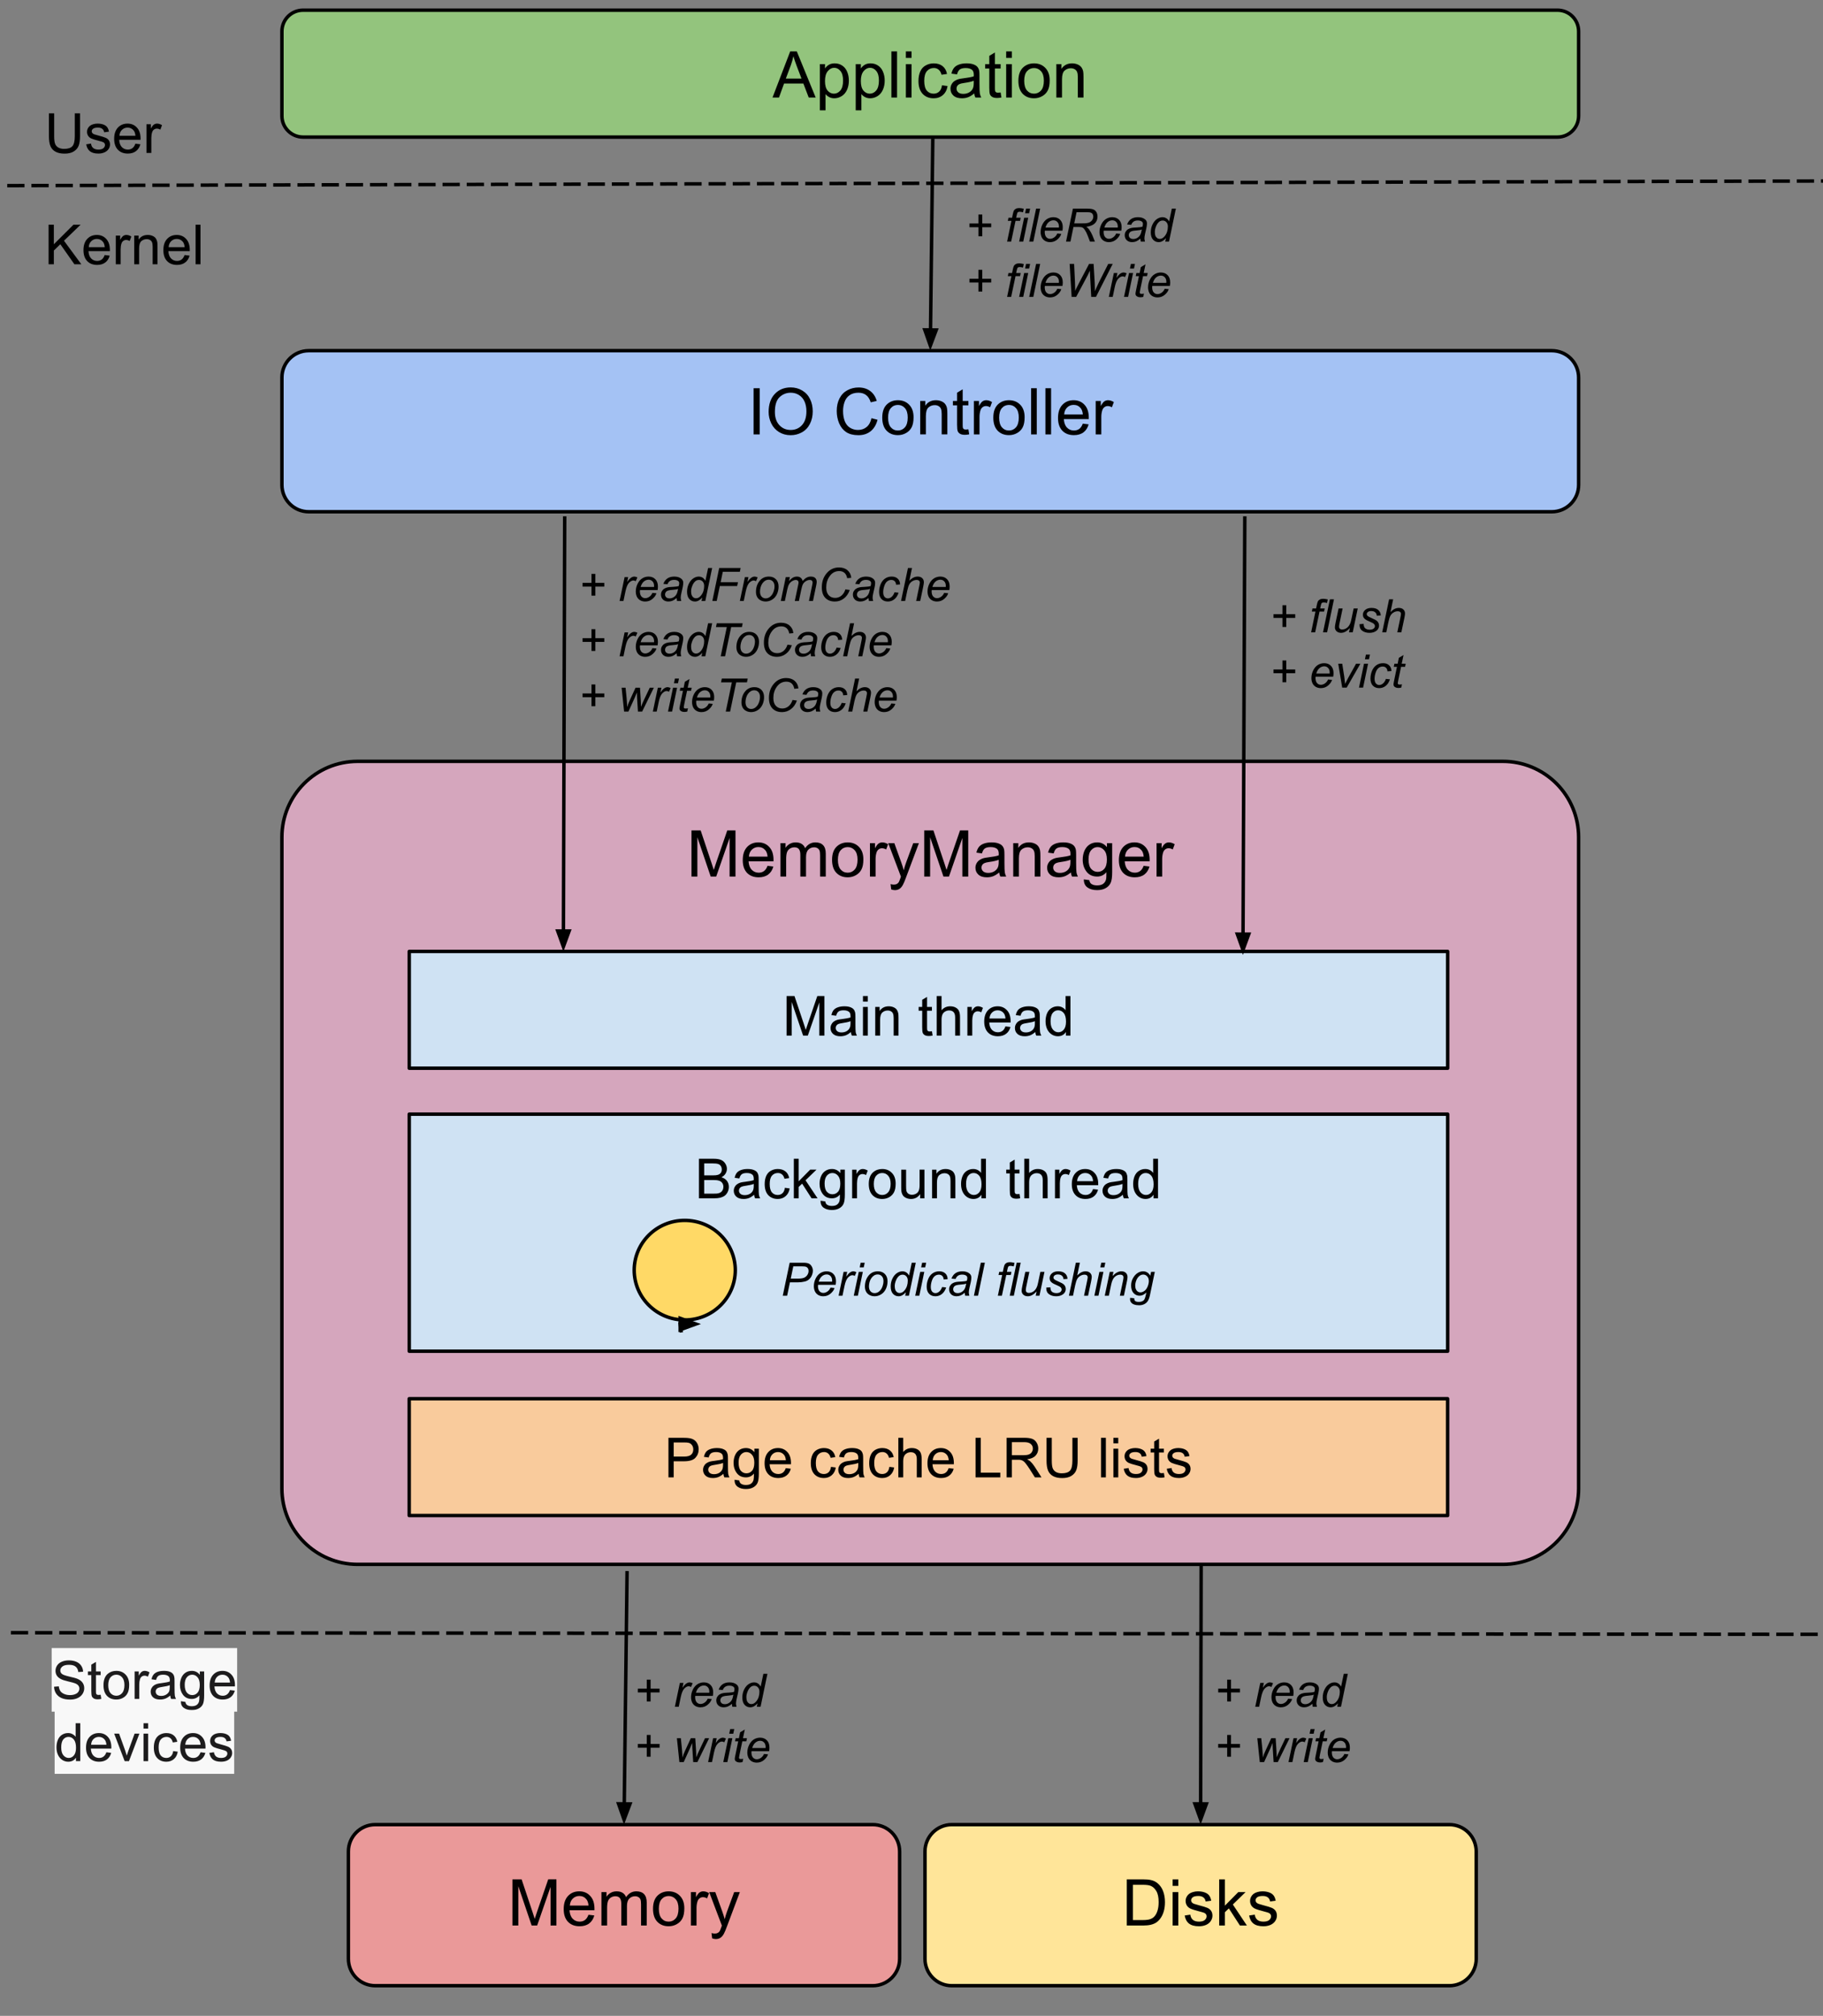 <svg version="1.1" viewBox="0.0 0.0 527.675 583.362" fill="none" stroke="none" stroke-linecap="square" stroke-miterlimit="10" xmlns:xlink="http://www.w3.org/1999/xlink" xmlns="http://www.w3.org/2000/svg"><rect x="0.0" y="0.0" width="527.675" height="583.362" fill="#808080" stroke="none"/><clipPath id="p.0"><path d="m0 0l527.675 0l0 583.362l-527.675 0l0 -583.362z" clip-rule="nonzero"/></clipPath><g clip-path="url(#p.0)"><path fill="#000000" fill-opacity="0.0" d="m0 0l527.675 0l0 583.362l-527.675 0z" fill-rule="evenodd"/><path fill="#a4c2f4" d="m81.601 109.249l0 0c0 -4.291 3.478 -7.769 7.769 -7.769l359.8 0c2.061 0 4.037 0.819 5.494 2.276c1.457 1.457 2.276 3.433 2.276 5.494l0 31.076c0 4.291 -3.478 7.769 -7.769 7.769l-359.8 0c-4.291 0 -7.769 -3.478 -7.769 -7.769z" fill-rule="evenodd"/><path stroke="#000000" stroke-width="1.0" stroke-linejoin="round" stroke-linecap="butt" d="m81.601 109.249l0 0c0 -4.291 3.478 -7.769 7.769 -7.769l359.8 0c2.061 0 4.037 0.819 5.494 2.276c1.457 1.457 2.276 3.433 2.276 5.494l0 31.076c0 4.291 -3.478 7.769 -7.769 7.769l-359.8 0c-4.291 0 -7.769 -3.478 -7.769 -7.769z" fill-rule="evenodd"/><path fill="#000000" d="m218.129 125.707l0 -13.359l1.766 0l0 13.359l-1.766 0zm4.355 -6.5q0 -3.328 1.781 -5.203q1.781 -1.891 4.609 -1.891q1.844 0 3.328 0.891q1.484 0.875 2.266 2.469q0.781 1.578 0.781 3.578q0 2.031 -0.828 3.641q-0.812 1.594 -2.312 2.422q-1.5 0.828 -3.25 0.828q-1.875 0 -3.359 -0.906q-1.484 -0.922 -2.25 -2.5q-0.766 -1.578 -0.766 -3.328zm1.812 0.016q0 2.422 1.297 3.812q1.297 1.391 3.266 1.391q2.0 0 3.281 -1.406q1.281 -1.406 1.281 -3.984q0 -1.625 -0.547 -2.844q-0.547 -1.219 -1.609 -1.875q-1.062 -0.672 -2.375 -0.672q-1.891 0 -3.25 1.297q-1.344 1.281 -1.344 4.281zm27.945 1.797l1.766 0.453q-0.562 2.172 -2.0 3.328q-1.438 1.141 -3.531 1.141q-2.156 0 -3.516 -0.875q-1.344 -0.891 -2.062 -2.547q-0.703 -1.672 -0.703 -3.594q0 -2.078 0.797 -3.625q0.797 -1.562 2.266 -2.359q1.484 -0.812 3.25 -0.812q2.0 0 3.359 1.016q1.375 1.016 1.906 2.875l-1.734 0.406q-0.469 -1.453 -1.359 -2.109q-0.875 -0.672 -2.203 -0.672q-1.547 0 -2.578 0.734q-1.031 0.734 -1.453 1.984q-0.422 1.234 -0.422 2.562q0 1.703 0.5 2.969q0.5 1.266 1.547 1.906q1.047 0.625 2.266 0.625q1.484 0 2.516 -0.859q1.031 -0.859 1.391 -2.547zm3.129 -0.156q0 -2.688 1.484 -3.969q1.25 -1.078 3.047 -1.078q2.0 0 3.266 1.312q1.266 1.297 1.266 3.609q0 1.859 -0.562 2.938q-0.562 1.062 -1.641 1.656q-1.062 0.594 -2.328 0.594q-2.031 0 -3.281 -1.297q-1.25 -1.312 -1.25 -3.766zm1.687 0q0 1.859 0.797 2.797q0.812 0.922 2.047 0.922q1.219 0 2.031 -0.922q0.812 -0.938 0.812 -2.844q0 -1.797 -0.812 -2.719q-0.812 -0.922 -2.031 -0.922q-1.234 0 -2.047 0.922q-0.797 0.906 -0.797 2.766zm9.298 4.844l0 -9.672l1.469 0l0 1.375q1.062 -1.594 3.078 -1.594q0.875 0 1.609 0.312q0.734 0.312 1.094 0.828q0.375 0.5 0.516 1.203q0.094 0.453 0.094 1.594l0 5.953l-1.641 0l0 -5.891q0 -1.0 -0.203 -1.484q-0.188 -0.5 -0.672 -0.797q-0.484 -0.297 -1.141 -0.297q-1.047 0 -1.812 0.672q-0.75 0.656 -0.75 2.516l0 5.281l-1.641 0zm13.954 -1.469l0.234 1.453q-0.688 0.141 -1.234 0.141q-0.891 0 -1.391 -0.281q-0.484 -0.281 -0.688 -0.734q-0.203 -0.469 -0.203 -1.938l0 -5.578l-1.203 0l0 -1.266l1.203 0l0 -2.391l1.625 -0.984l0 3.375l1.656 0l0 1.266l-1.656 0l0 5.672q0 0.688 0.078 0.891q0.094 0.203 0.281 0.328q0.203 0.109 0.578 0.109q0.266 0 0.719 -0.062zm1.59 1.469l0 -9.672l1.469 0l0 1.469q0.562 -1.031 1.031 -1.359q0.484 -0.328 1.062 -0.328q0.828 0 1.688 0.531l-0.562 1.516q-0.609 -0.359 -1.203 -0.359q-0.547 0 -0.969 0.328q-0.422 0.328 -0.609 0.891q-0.281 0.875 -0.281 1.922l0 5.062l-1.625 0zm5.619 -4.844q0 -2.688 1.484 -3.969q1.25 -1.078 3.047 -1.078q2.0 0 3.266 1.312q1.266 1.297 1.266 3.609q0 1.859 -0.562 2.938q-0.562 1.062 -1.641 1.656q-1.062 0.594 -2.328 0.594q-2.031 0 -3.281 -1.297q-1.25 -1.312 -1.25 -3.766zm1.688 0q0 1.859 0.797 2.797q0.812 0.922 2.047 0.922q1.219 0 2.031 -0.922q0.812 -0.938 0.812 -2.844q0 -1.797 -0.812 -2.719q-0.812 -0.922 -2.031 -0.922q-1.234 0 -2.047 0.922q-0.797 0.906 -0.797 2.766zm9.251 4.844l0 -13.359l1.641 0l0 13.359l-1.641 0zm4.145 0l0 -13.359l1.641 0l0 13.359l-1.641 0zm10.817 -3.109l1.688 0.203q-0.406 1.484 -1.484 2.312q-1.078 0.812 -2.766 0.812q-2.125 0 -3.375 -1.297q-1.234 -1.312 -1.234 -3.672q0 -2.453 1.25 -3.797q1.266 -1.344 3.266 -1.344q1.938 0 3.156 1.328q1.234 1.312 1.234 3.703q0 0.156 0 0.438l-7.219 0q0.094 1.594 0.906 2.453q0.812 0.844 2.016 0.844q0.906 0 1.547 -0.469q0.641 -0.484 1.016 -1.516zm-5.391 -2.656l5.406 0q-0.109 -1.219 -0.625 -1.828q-0.781 -0.953 -2.031 -0.953q-1.125 0 -1.906 0.766q-0.766 0.75 -0.844 2.016zm9.126 5.766l0 -9.672l1.469 0l0 1.469q0.562 -1.031 1.031 -1.359q0.484 -0.328 1.062 -0.328q0.828 0 1.688 0.531l-0.562 1.516q-0.609 -0.359 -1.203 -0.359q-0.547 0 -0.969 0.328q-0.422 0.328 -0.609 0.891q-0.281 0.875 -0.281 1.922l0 5.062l-1.625 0z" fill-rule="nonzero"/><path fill="#d5a6bd" d="m81.596 242.252l0 0c0 -12.111 9.818 -21.93 21.93 -21.93l331.48 0c5.816 0 11.394 2.31 15.507 6.423c4.113 4.113 6.423 9.69 6.423 15.507l0 188.519c0 12.111 -9.818 21.93 -21.93 21.93l-331.48 0c-12.111 0 -21.93 -9.818 -21.93 -21.93z" fill-rule="evenodd"/><path stroke="#000000" stroke-width="1.0" stroke-linejoin="round" stroke-linecap="butt" d="m81.596 242.252l0 0c0 -12.111 9.818 -21.93 21.93 -21.93l331.48 0c5.816 0 11.394 2.31 15.507 6.423c4.113 4.113 6.423 9.69 6.423 15.507l0 188.519c0 12.111 -9.818 21.93 -21.93 21.93l-331.48 0c-12.111 0 -21.93 -9.818 -21.93 -21.93z" fill-rule="evenodd"/><path fill="#000000" d="m200.153 253.666l0 -13.359l2.656 0l3.156 9.453q0.438 1.328 0.641 1.984q0.234 -0.734 0.703 -2.141l3.203 -9.297l2.375 0l0 13.359l-1.703 0l0 -11.172l-3.875 11.172l-1.594 0l-3.859 -11.375l0 11.375l-1.703 0zm22.01 -3.109l1.688 0.203q-0.406 1.484 -1.484 2.312q-1.078 0.812 -2.766 0.812q-2.125 0 -3.375 -1.297q-1.234 -1.312 -1.234 -3.672q0 -2.453 1.25 -3.797q1.266 -1.344 3.266 -1.344q1.938 0 3.156 1.328q1.234 1.312 1.234 3.703q0 0.156 0 0.438l-7.219 0q0.094 1.594 0.906 2.453q0.812 0.844 2.016 0.844q0.906 0 1.547 -0.469q0.641 -0.484 1.016 -1.516zm-5.391 -2.656l5.406 0q-0.109 -1.219 -0.625 -1.828q-0.781 -0.953 -2.031 -0.953q-1.125 0 -1.906 0.766q-0.766 0.75 -0.844 2.016zm9.141 5.766l0 -9.672l1.469 0l0 1.359q0.453 -0.719 1.203 -1.141q0.766 -0.438 1.719 -0.438q1.078 0 1.766 0.453q0.688 0.438 0.969 1.234q1.156 -1.688 2.984 -1.688q1.453 0 2.219 0.797q0.781 0.797 0.781 2.453l0 6.641l-1.641 0l0 -6.094q0 -0.984 -0.156 -1.406q-0.156 -0.438 -0.578 -0.703q-0.422 -0.266 -0.984 -0.266q-1.016 0 -1.688 0.688q-0.672 0.672 -0.672 2.156l0 5.625l-1.641 0l0 -6.281q0 -1.094 -0.406 -1.641q-0.406 -0.547 -1.312 -0.547q-0.688 0 -1.281 0.359q-0.594 0.359 -0.859 1.062q-0.25 0.703 -0.25 2.031l0 5.016l-1.641 0zm14.931 -4.844q0 -2.688 1.484 -3.969q1.25 -1.078 3.047 -1.078q2.0 0 3.266 1.312q1.266 1.297 1.266 3.609q0 1.859 -0.562 2.938q-0.562 1.062 -1.641 1.656q-1.062 0.594 -2.328 0.594q-2.031 0 -3.281 -1.297q-1.25 -1.312 -1.25 -3.766zm1.688 0q0 1.859 0.797 2.797q0.812 0.922 2.047 0.922q1.219 0 2.031 -0.922q0.812 -0.938 0.812 -2.844q0 -1.797 -0.812 -2.719q-0.812 -0.922 -2.031 -0.922q-1.234 0 -2.047 0.922q-0.797 0.906 -0.797 2.766zm9.282 4.844l0 -9.672l1.469 0l0 1.469q0.562 -1.031 1.031 -1.359q0.484 -0.328 1.062 -0.328q0.828 0 1.688 0.531l-0.562 1.516q-0.609 -0.359 -1.203 -0.359q-0.547 0 -0.969 0.328q-0.422 0.328 -0.609 0.891q-0.281 0.875 -0.281 1.922l0 5.062l-1.625 0zm6.15 3.719l-0.188 -1.531q0.547 0.141 0.938 0.141q0.547 0 0.875 -0.188q0.328 -0.172 0.547 -0.5q0.156 -0.25 0.5 -1.219q0.047 -0.141 0.141 -0.406l-3.672 -9.688l1.766 0l2.016 5.594q0.391 1.078 0.703 2.25q0.281 -1.125 0.672 -2.203l2.078 -5.641l1.641 0l-3.688 9.828q-0.594 1.609 -0.922 2.203q-0.438 0.812 -1.0 1.188q-0.562 0.375 -1.344 0.375q-0.484 0 -1.062 -0.203zm9.562 -3.719l0 -13.359l2.656 0l3.156 9.453q0.438 1.328 0.641 1.984q0.234 -0.734 0.703 -2.141l3.203 -9.297l2.375 0l0 13.359l-1.703 0l0 -11.172l-3.875 11.172l-1.594 0l-3.859 -11.375l0 11.375l-1.703 0zm21.697 -1.188q-0.922 0.766 -1.766 1.094q-0.828 0.312 -1.797 0.312q-1.594 0 -2.453 -0.781q-0.859 -0.781 -0.859 -1.984q0 -0.719 0.328 -1.297q0.328 -0.594 0.844 -0.938q0.531 -0.359 1.188 -0.547q0.469 -0.125 1.453 -0.25q1.984 -0.234 2.922 -0.562q0.016 -0.344 0.016 -0.422q0 -1.0 -0.469 -1.422q-0.625 -0.547 -1.875 -0.547q-1.156 0 -1.703 0.406q-0.547 0.406 -0.812 1.422l-1.609 -0.219q0.219 -1.016 0.719 -1.641q0.5 -0.641 1.453 -0.984q0.953 -0.344 2.188 -0.344q1.25 0 2.016 0.297q0.781 0.281 1.141 0.734q0.375 0.438 0.516 1.109q0.078 0.422 0.078 1.516l0 2.188q0 2.281 0.109 2.891q0.109 0.594 0.406 1.156l-1.703 0q-0.266 -0.516 -0.328 -1.188zm-0.141 -3.672q-0.891 0.375 -2.672 0.625q-1.016 0.141 -1.438 0.328q-0.422 0.188 -0.656 0.531q-0.219 0.344 -0.219 0.781q0 0.656 0.5 1.094q0.5 0.438 1.453 0.438q0.938 0 1.672 -0.406q0.75 -0.422 1.094 -1.141q0.266 -0.562 0.266 -1.641l0 -0.609zm4.204 4.859l0 -9.672l1.469 0l0 1.375q1.062 -1.594 3.078 -1.594q0.875 0 1.609 0.312q0.734 0.312 1.094 0.828q0.375 0.5 0.516 1.203q0.094 0.453 0.094 1.594l0 5.953l-1.641 0l0 -5.891q0 -1.0 -0.203 -1.484q-0.188 -0.5 -0.672 -0.797q-0.484 -0.297 -1.141 -0.297q-1.047 0 -1.812 0.672q-0.75 0.656 -0.75 2.516l0 5.281l-1.641 0zm16.688 -1.188q-0.922 0.766 -1.766 1.094q-0.828 0.312 -1.797 0.312q-1.594 0 -2.453 -0.781q-0.859 -0.781 -0.859 -1.984q0 -0.719 0.328 -1.297q0.328 -0.594 0.844 -0.938q0.531 -0.359 1.188 -0.547q0.469 -0.125 1.453 -0.25q1.984 -0.234 2.922 -0.562q0.016 -0.344 0.016 -0.422q0 -1.0 -0.469 -1.422q-0.625 -0.547 -1.875 -0.547q-1.156 0 -1.703 0.406q-0.547 0.406 -0.812 1.422l-1.609 -0.219q0.219 -1.016 0.719 -1.641q0.5 -0.641 1.453 -0.984q0.953 -0.344 2.188 -0.344q1.25 0 2.016 0.297q0.781 0.281 1.141 0.734q0.375 0.438 0.516 1.109q0.078 0.422 0.078 1.516l0 2.188q0 2.281 0.109 2.891q0.109 0.594 0.406 1.156l-1.703 0q-0.266 -0.516 -0.328 -1.188zm-0.141 -3.672q-0.891 0.375 -2.672 0.625q-1.016 0.141 -1.438 0.328q-0.422 0.188 -0.656 0.531q-0.219 0.344 -0.219 0.781q0 0.656 0.5 1.094q0.5 0.438 1.453 0.438q0.938 0 1.672 -0.406q0.75 -0.422 1.094 -1.141q0.266 -0.562 0.266 -1.641l0 -0.609zm3.891 5.656l1.594 0.234q0.109 0.75 0.562 1.078q0.609 0.453 1.672 0.453q1.141 0 1.75 -0.453q0.625 -0.453 0.844 -1.266q0.125 -0.5 0.109 -2.109q-1.062 1.266 -2.672 1.266q-2.0 0 -3.094 -1.438q-1.094 -1.438 -1.094 -3.453q0 -1.391 0.5 -2.562q0.516 -1.172 1.453 -1.797q0.953 -0.641 2.25 -0.641q1.703 0 2.812 1.375l0 -1.156l1.516 0l0 8.359q0 2.266 -0.469 3.203q-0.453 0.938 -1.453 1.484q-0.984 0.547 -2.453 0.547q-1.719 0 -2.797 -0.781q-1.062 -0.766 -1.031 -2.344zm1.359 -5.812q0 1.906 0.75 2.781q0.766 0.875 1.906 0.875q1.125 0 1.891 -0.859q0.766 -0.875 0.766 -2.734q0 -1.781 -0.797 -2.672q-0.781 -0.906 -1.891 -0.906q-1.094 0 -1.859 0.891q-0.766 0.875 -0.766 2.625zm15.954 1.906l1.688 0.203q-0.406 1.484 -1.484 2.312q-1.078 0.812 -2.766 0.812q-2.125 0 -3.375 -1.297q-1.234 -1.312 -1.234 -3.672q0 -2.453 1.25 -3.797q1.266 -1.344 3.266 -1.344q1.938 0 3.156 1.328q1.234 1.312 1.234 3.703q0 0.156 0 0.438l-7.219 0q0.094 1.594 0.906 2.453q0.812 0.844 2.016 0.844q0.906 0 1.547 -0.469q0.641 -0.484 1.016 -1.516zm-5.391 -2.656l5.406 0q-0.109 -1.219 -0.625 -1.828q-0.781 -0.953 -2.031 -0.953q-1.125 0 -1.906 0.766q-0.766 0.75 -0.844 2.016zm9.126 5.766l0 -9.672l1.469 0l0 1.469q0.562 -1.031 1.031 -1.359q0.484 -0.328 1.062 -0.328q0.828 0 1.688 0.531l-0.562 1.516q-0.609 -0.359 -1.203 -0.359q-0.547 0 -0.969 0.328q-0.422 0.328 -0.609 0.891q-0.281 0.875 -0.281 1.922l0 5.062l-1.625 0z" fill-rule="nonzero"/><path fill="#ffe599" d="m267.74 535.785l0 0c0 -4.291 3.478 -7.769 7.769 -7.769l144.021 0c2.061 0 4.037 0.819 5.494 2.276c1.457 1.457 2.276 3.433 2.276 5.494l0 31.076c0 4.291 -3.478 7.769 -7.769 7.769l-144.021 0c-4.291 0 -7.769 -3.478 -7.769 -7.769z" fill-rule="evenodd"/><path stroke="#000000" stroke-width="1.0" stroke-linejoin="round" stroke-linecap="butt" d="m267.74 535.785l0 0c0 -4.291 3.478 -7.769 7.769 -7.769l144.021 0c2.061 0 4.037 0.819 5.494 2.276c1.457 1.457 2.276 3.433 2.276 5.494l0 31.076c0 4.291 -3.478 7.769 -7.769 7.769l-144.021 0c-4.291 0 -7.769 -3.478 -7.769 -7.769z" fill-rule="evenodd"/><path fill="#000000" d="m326.156 557.211l0 -13.359l4.609 0q1.547 0 2.375 0.203q1.141 0.25 1.953 0.953q1.062 0.891 1.578 2.281q0.531 1.391 0.531 3.172q0 1.516 -0.359 2.703q-0.359 1.172 -0.922 1.938q-0.547 0.766 -1.203 1.219q-0.656 0.438 -1.594 0.672q-0.938 0.219 -2.141 0.219l-4.828 0zm1.766 -1.578l2.859 0q1.312 0 2.062 -0.234q0.75 -0.25 1.203 -0.703q0.625 -0.625 0.969 -1.688q0.359 -1.062 0.359 -2.578q0 -2.094 -0.688 -3.219q-0.688 -1.125 -1.672 -1.5q-0.703 -0.281 -2.281 -0.281l-2.812 0l0 10.203zm11.504 -9.891l0 -1.891l1.641 0l0 1.891l-1.641 0zm0 11.469l0 -9.672l1.641 0l0 9.672l-1.641 0zm3.489 -2.891l1.625 -0.25q0.125 0.969 0.75 1.5q0.625 0.516 1.75 0.516q1.125 0 1.672 -0.453q0.547 -0.469 0.547 -1.094q0 -0.547 -0.484 -0.875q-0.328 -0.219 -1.672 -0.547q-1.812 -0.469 -2.516 -0.797q-0.688 -0.328 -1.047 -0.906q-0.359 -0.594 -0.359 -1.312q0 -0.641 0.297 -1.188q0.297 -0.562 0.812 -0.922q0.375 -0.281 1.031 -0.469q0.672 -0.203 1.422 -0.203q1.141 0 2.0 0.328q0.859 0.328 1.266 0.891q0.422 0.562 0.578 1.5l-1.609 0.219q-0.109 -0.75 -0.641 -1.172q-0.516 -0.422 -1.469 -0.422q-1.141 0 -1.625 0.375q-0.469 0.375 -0.469 0.875q0 0.312 0.188 0.578q0.203 0.266 0.641 0.438q0.234 0.094 1.438 0.422q1.75 0.453 2.438 0.75q0.688 0.297 1.078 0.859q0.391 0.562 0.391 1.406q0 0.828 -0.484 1.547q-0.469 0.719 -1.375 1.125q-0.906 0.391 -2.047 0.391q-1.875 0 -2.875 -0.781q-0.984 -0.781 -1.25 -2.328zm9.984 2.891l0 -13.359l1.641 0l0 7.625l3.891 -3.938l2.109 0l-3.688 3.594l4.062 6.078l-2.016 0l-3.203 -4.953l-1.156 1.125l0 3.828l-1.641 0zm8.672 -2.891l1.625 -0.25q0.125 0.969 0.75 1.5q0.625 0.516 1.75 0.516q1.125 0 1.672 -0.453q0.547 -0.469 0.547 -1.094q0 -0.547 -0.484 -0.875q-0.328 -0.219 -1.672 -0.547q-1.812 -0.469 -2.516 -0.797q-0.688 -0.328 -1.047 -0.906q-0.359 -0.594 -0.359 -1.312q0 -0.641 0.297 -1.188q0.297 -0.562 0.812 -0.922q0.375 -0.281 1.031 -0.469q0.672 -0.203 1.422 -0.203q1.141 0 2.0 0.328q0.859 0.328 1.266 0.891q0.422 0.562 0.578 1.5l-1.609 0.219q-0.109 -0.75 -0.641 -1.172q-0.516 -0.422 -1.469 -0.422q-1.141 0 -1.625 0.375q-0.469 0.375 -0.469 0.875q0 0.312 0.188 0.578q0.203 0.266 0.641 0.438q0.234 0.094 1.438 0.422q1.75 0.453 2.438 0.75q0.688 0.297 1.078 0.859q0.391 0.562 0.391 1.406q0 0.828 -0.484 1.547q-0.469 0.719 -1.375 1.125q-0.906 0.391 -2.047 0.391q-1.875 0 -2.875 -0.781q-0.984 -0.781 -1.25 -2.328z" fill-rule="nonzero"/><path fill="#93c47d" d="m81.601 9.066l0 0c0 -3.38 2.74 -6.121 6.121 -6.121l363.097 0c1.623 0 3.18 0.645 4.328 1.793c1.148 1.148 1.793 2.705 1.793 4.328l0 24.483c0 3.38 -2.74 6.121 -6.121 6.121l-363.097 0l0 0c-3.38 0 -6.121 -2.74 -6.121 -6.121z" fill-rule="evenodd"/><path stroke="#000000" stroke-width="1.0" stroke-linejoin="round" stroke-linecap="butt" d="m81.601 9.066l0 0c0 -3.38 2.74 -6.121 6.121 -6.121l363.097 0c1.623 0 3.18 0.645 4.328 1.793c1.148 1.148 1.793 2.705 1.793 4.328l0 24.483c0 3.38 -2.74 6.121 -6.121 6.121l-363.097 0l0 0c-3.38 0 -6.121 -2.74 -6.121 -6.121z" fill-rule="evenodd"/><path fill="#000000" d="m223.605 28.227l5.125 -13.359l1.906 0l5.469 13.359l-2.016 0l-1.547 -4.047l-5.594 0l-1.469 4.047l-1.875 0zm3.859 -5.484l4.531 0l-1.406 -3.703q-0.625 -1.688 -0.938 -2.766q-0.266 1.281 -0.719 2.547l-1.469 3.922zm9.85 9.188l0 -13.375l1.484 0l0 1.25q0.531 -0.734 1.188 -1.094q0.672 -0.375 1.625 -0.375q1.234 0 2.172 0.641q0.953 0.625 1.438 1.797q0.484 1.156 0.484 2.547q0 1.484 -0.531 2.672q-0.531 1.188 -1.547 1.828q-1.016 0.625 -2.141 0.625q-0.812 0 -1.469 -0.344q-0.656 -0.344 -1.062 -0.875l0 4.703l-1.641 0zm1.484 -8.484q0 1.859 0.75 2.766q0.766 0.891 1.828 0.891q1.094 0 1.875 -0.922q0.781 -0.938 0.781 -2.875q0 -1.844 -0.766 -2.766q-0.75 -0.922 -1.812 -0.922q-1.047 0 -1.859 0.984q-0.797 0.969 -0.797 2.844zm8.891 8.484l0 -13.375l1.484 0l0 1.25q0.531 -0.734 1.188 -1.094q0.672 -0.375 1.625 -0.375q1.234 0 2.172 0.641q0.953 0.625 1.438 1.797q0.484 1.156 0.484 2.547q0 1.484 -0.531 2.672q-0.531 1.188 -1.547 1.828q-1.016 0.625 -2.141 0.625q-0.812 0 -1.469 -0.344q-0.656 -0.344 -1.062 -0.875l0 4.703l-1.641 0zm1.484 -8.484q0 1.859 0.75 2.766q0.766 0.891 1.828 0.891q1.094 0 1.875 -0.922q0.781 -0.938 0.781 -2.875q0 -1.844 -0.766 -2.766q-0.75 -0.922 -1.812 -0.922q-1.047 0 -1.859 0.984q-0.797 0.969 -0.797 2.844zm8.844 4.781l0 -13.359l1.641 0l0 13.359l-1.641 0zm4.192 -11.469l0 -1.891l1.641 0l0 1.891l-1.641 0zm0 11.469l0 -9.672l1.641 0l0 9.672l-1.641 0zm10.457 -3.547l1.609 0.219q-0.266 1.656 -1.359 2.609q-1.078 0.938 -2.672 0.938q-1.984 0 -3.188 -1.297q-1.203 -1.297 -1.203 -3.719q0 -1.578 0.516 -2.75q0.516 -1.172 1.578 -1.75q1.062 -0.594 2.312 -0.594q1.578 0 2.578 0.797q1.0 0.797 1.281 2.266l-1.594 0.234q-0.234 -0.969 -0.812 -1.453q-0.578 -0.5 -1.391 -0.5q-1.234 0 -2.016 0.891q-0.781 0.891 -0.781 2.812q0 1.953 0.75 2.844q0.75 0.875 1.953 0.875q0.969 0 1.609 -0.594q0.656 -0.594 0.828 -1.828zm9.328 2.359q-0.922 0.766 -1.766 1.094q-0.828 0.312 -1.797 0.312q-1.594 0 -2.453 -0.781q-0.859 -0.781 -0.859 -1.984q0 -0.719 0.328 -1.297q0.328 -0.594 0.844 -0.938q0.531 -0.359 1.188 -0.547q0.469 -0.125 1.453 -0.25q1.984 -0.234 2.922 -0.562q0.016 -0.344 0.016 -0.422q0 -1.0 -0.469 -1.422q-0.625 -0.547 -1.875 -0.547q-1.156 0 -1.703 0.406q-0.547 0.406 -0.812 1.422l-1.609 -0.219q0.219 -1.016 0.719 -1.641q0.5 -0.641 1.453 -0.984q0.953 -0.344 2.188 -0.344q1.25 0 2.016 0.297q0.781 0.281 1.141 0.734q0.375 0.438 0.516 1.109q0.078 0.422 0.078 1.516l0 2.188q0 2.281 0.109 2.891q0.109 0.594 0.406 1.156l-1.703 0q-0.266 -0.516 -0.328 -1.188zm-0.141 -3.672q-0.891 0.375 -2.672 0.625q-1.016 0.141 -1.438 0.328q-0.422 0.188 -0.656 0.531q-0.219 0.344 -0.219 0.781q0 0.656 0.5 1.094q0.5 0.438 1.453 0.438q0.938 0 1.672 -0.406q0.75 -0.422 1.094 -1.141q0.266 -0.562 0.266 -1.641l0 -0.609zm7.782 3.391l0.234 1.453q-0.688 0.141 -1.234 0.141q-0.891 0 -1.391 -0.281q-0.484 -0.281 -0.688 -0.734q-0.203 -0.469 -0.203 -1.938l0 -5.578l-1.203 0l0 -1.266l1.203 0l0 -2.391l1.625 -0.984l0 3.375l1.656 0l0 1.266l-1.656 0l0 5.672q0 0.688 0.078 0.891q0.094 0.203 0.281 0.328q0.203 0.109 0.578 0.109q0.266 0 0.719 -0.062zm1.605 -10.0l0 -1.891l1.641 0l0 1.891l-1.641 0zm0 11.469l0 -9.672l1.641 0l0 9.672l-1.641 0zm3.535 -4.844q0 -2.688 1.484 -3.969q1.25 -1.078 3.047 -1.078q2.0 0 3.266 1.312q1.266 1.297 1.266 3.609q0 1.859 -0.562 2.938q-0.562 1.062 -1.641 1.656q-1.062 0.594 -2.328 0.594q-2.031 0 -3.281 -1.297q-1.25 -1.312 -1.25 -3.766zm1.688 0q0 1.859 0.797 2.797q0.812 0.922 2.047 0.922q1.219 0 2.031 -0.922q0.812 -0.938 0.812 -2.844q0 -1.797 -0.812 -2.719q-0.812 -0.922 -2.031 -0.922q-1.234 0 -2.047 0.922q-0.797 0.906 -0.797 2.766zm9.298 4.844l0 -9.672l1.469 0l0 1.375q1.062 -1.594 3.078 -1.594q0.875 0 1.609 0.312q0.734 0.312 1.094 0.828q0.375 0.5 0.516 1.203q0.094 0.453 0.094 1.594l0 5.953l-1.641 0l0 -5.891q0 -1.0 -0.203 -1.484q-0.188 -0.5 -0.672 -0.797q-0.484 -0.297 -1.141 -0.297q-1.047 0 -1.812 0.672q-0.75 0.656 -0.75 2.516l0 5.281l-1.641 0z" fill-rule="nonzero"/><path fill="#f9cb9c" d="m118.446 404.772l300.567 0l0 33.795l-300.567 0z" fill-rule="evenodd"/><path stroke="#000000" stroke-width="1.0" stroke-linejoin="round" stroke-linecap="butt" d="m118.446 404.772l300.567 0l0 33.795l-300.567 0z" fill-rule="evenodd"/><path fill="#000000" d="m193.484 427.529l0 -11.453l4.328 0q1.141 0 1.734 0.109q0.844 0.141 1.406 0.531q0.578 0.391 0.922 1.109q0.359 0.703 0.359 1.562q0 1.453 -0.938 2.469q-0.922 1.016 -3.359 1.016l-2.938 0l0 4.656l-1.516 0zm1.516 -6.016l2.969 0q1.469 0 2.078 -0.547q0.625 -0.547 0.625 -1.531q0 -0.719 -0.375 -1.234q-0.359 -0.516 -0.953 -0.672q-0.375 -0.109 -1.406 -0.109l-2.938 0l0 4.094zm14.391 4.984q-0.781 0.672 -1.5 0.953q-0.719 0.266 -1.547 0.266q-1.375 0 -2.109 -0.672q-0.734 -0.672 -0.734 -1.703q0 -0.609 0.281 -1.109q0.281 -0.516 0.719 -0.812q0.453 -0.312 1.016 -0.469q0.422 -0.109 1.25 -0.203q1.703 -0.203 2.516 -0.484q0 -0.297 0 -0.375q0 -0.859 -0.391 -1.203q-0.547 -0.484 -1.609 -0.484q-0.984 0 -1.469 0.359q-0.469 0.344 -0.688 1.219l-1.375 -0.188q0.188 -0.875 0.609 -1.422q0.438 -0.547 1.25 -0.828q0.812 -0.297 1.875 -0.297q1.062 0 1.719 0.25q0.672 0.25 0.984 0.625q0.312 0.375 0.438 0.953q0.078 0.359 0.078 1.297l0 1.875q0 1.969 0.078 2.484q0.094 0.516 0.359 1.0l-1.469 0q-0.219 -0.438 -0.281 -1.031zm-0.109 -3.141q-0.766 0.312 -2.297 0.531q-0.875 0.125 -1.234 0.281q-0.359 0.156 -0.562 0.469q-0.188 0.297 -0.188 0.656q0 0.562 0.422 0.938q0.438 0.375 1.25 0.375q0.812 0 1.438 -0.344q0.641 -0.359 0.938 -0.984q0.234 -0.469 0.234 -1.406l0 -0.516zm3.336 4.859l1.375 0.203q0.078 0.641 0.469 0.922q0.531 0.391 1.438 0.391q0.969 0 1.5 -0.391q0.531 -0.391 0.719 -1.094q0.109 -0.422 0.109 -1.812q-0.922 1.094 -2.297 1.094q-1.719 0 -2.656 -1.234q-0.938 -1.234 -0.938 -2.969q0 -1.188 0.422 -2.188q0.438 -1.0 1.25 -1.547q0.828 -0.547 1.922 -0.547q1.469 0 2.422 1.188l0 -1.0l1.297 0l0 7.172q0 1.938 -0.391 2.75q-0.391 0.812 -1.25 1.281q-0.859 0.469 -2.109 0.469q-1.484 0 -2.406 -0.672q-0.906 -0.672 -0.875 -2.016zm1.172 -4.984q0 1.625 0.641 2.375q0.656 0.75 1.625 0.75q0.969 0 1.625 -0.734q0.656 -0.75 0.656 -2.344q0 -1.531 -0.672 -2.297q-0.672 -0.781 -1.625 -0.781q-0.938 0 -1.594 0.766q-0.656 0.766 -0.656 2.266zm13.664 1.625l1.453 0.172q-0.344 1.281 -1.281 1.984q-0.922 0.703 -2.359 0.703q-1.828 0 -2.891 -1.125q-1.062 -1.125 -1.062 -3.141q0 -2.094 1.078 -3.25q1.078 -1.156 2.797 -1.156q1.656 0 2.703 1.141q1.062 1.125 1.062 3.172q0 0.125 0 0.375l-6.188 0q0.078 1.375 0.766 2.109q0.703 0.719 1.734 0.719q0.781 0 1.328 -0.406q0.547 -0.406 0.859 -1.297zm-4.609 -2.281l4.625 0q-0.094 -1.047 -0.531 -1.562q-0.672 -0.812 -1.734 -0.812q-0.969 0 -1.641 0.656q-0.656 0.641 -0.719 1.719zm17.688 1.906l1.391 0.188q-0.234 1.422 -1.172 2.234q-0.922 0.812 -2.281 0.812q-1.703 0 -2.75 -1.109q-1.031 -1.125 -1.031 -3.203q0 -1.344 0.438 -2.344q0.453 -1.016 1.359 -1.516q0.922 -0.5 1.984 -0.5q1.359 0 2.219 0.688q0.859 0.672 1.094 1.938l-1.359 0.203q-0.203 -0.828 -0.703 -1.25q-0.484 -0.422 -1.188 -0.422q-1.062 0 -1.734 0.766q-0.656 0.75 -0.656 2.406q0 1.672 0.641 2.438q0.641 0.75 1.672 0.75q0.828 0 1.375 -0.5q0.562 -0.516 0.703 -1.578zm8.0 2.016q-0.781 0.672 -1.5 0.953q-0.719 0.266 -1.547 0.266q-1.375 0 -2.109 -0.672q-0.734 -0.672 -0.734 -1.703q0 -0.609 0.281 -1.109q0.281 -0.516 0.719 -0.812q0.453 -0.312 1.016 -0.469q0.422 -0.109 1.25 -0.203q1.703 -0.203 2.516 -0.484q0 -0.297 0 -0.375q0 -0.859 -0.391 -1.203q-0.547 -0.484 -1.609 -0.484q-0.984 0 -1.469 0.359q-0.469 0.344 -0.688 1.219l-1.375 -0.188q0.188 -0.875 0.609 -1.422q0.438 -0.547 1.25 -0.828q0.812 -0.297 1.875 -0.297q1.062 0 1.719 0.25q0.672 0.25 0.984 0.625q0.312 0.375 0.438 0.953q0.078 0.359 0.078 1.297l0 1.875q0 1.969 0.078 2.484q0.094 0.516 0.359 1.0l-1.469 0q-0.219 -0.438 -0.281 -1.031zm-0.109 -3.141q-0.766 0.312 -2.297 0.531q-0.875 0.125 -1.234 0.281q-0.359 0.156 -0.562 0.469q-0.188 0.297 -0.188 0.656q0 0.562 0.422 0.938q0.438 0.375 1.25 0.375q0.812 0 1.438 -0.344q0.641 -0.359 0.938 -0.984q0.234 -0.469 0.234 -1.406l0 -0.516zm9.008 1.125l1.391 0.188q-0.234 1.422 -1.172 2.234q-0.922 0.812 -2.281 0.812q-1.703 0 -2.75 -1.109q-1.031 -1.125 -1.031 -3.203q0 -1.344 0.438 -2.344q0.453 -1.016 1.359 -1.516q0.922 -0.5 1.984 -0.5q1.359 0 2.219 0.688q0.859 0.672 1.094 1.938l-1.359 0.203q-0.203 -0.828 -0.703 -1.25q-0.484 -0.422 -1.187 -0.422q-1.062 0 -1.734 0.766q-0.656 0.75 -0.656 2.406q0 1.672 0.641 2.438q0.641 0.75 1.672 0.75q0.828 0 1.375 -0.5q0.562 -0.516 0.703 -1.578zm2.594 3.047l0 -11.453l1.406 0l0 4.109q0.984 -1.141 2.484 -1.141q0.922 0 1.594 0.359q0.688 0.359 0.969 1.0q0.297 0.641 0.297 1.859l0 5.266l-1.406 0l0 -5.266q0 -1.047 -0.453 -1.531q-0.453 -0.484 -1.297 -0.484q-0.625 0 -1.172 0.328q-0.547 0.328 -0.781 0.891q-0.234 0.547 -0.234 1.516l0 4.547l-1.406 0zm14.57 -2.672l1.453 0.172q-0.344 1.281 -1.281 1.984q-0.922 0.703 -2.359 0.703q-1.828 0 -2.891 -1.125q-1.062 -1.125 -1.062 -3.141q0 -2.094 1.078 -3.25q1.078 -1.156 2.797 -1.156q1.656 0 2.703 1.141q1.062 1.125 1.062 3.172q0 0.125 0 0.375l-6.188 0q0.078 1.375 0.766 2.109q0.703 0.719 1.734 0.719q0.781 0 1.328 -0.406q0.547 -0.406 0.859 -1.297zm-4.609 -2.281l4.625 0q-0.094 -1.047 -0.531 -1.562q-0.672 -0.812 -1.734 -0.812q-0.969 0 -1.641 0.656q-0.656 0.641 -0.719 1.719zm12.391 4.953l0 -11.453l1.516 0l0 10.094l5.641 0l0 1.359l-7.156 0zm8.992 0l0 -11.453l5.078 0q1.531 0 2.328 0.312q0.797 0.297 1.266 1.078q0.484 0.781 0.484 1.734q0 1.219 -0.797 2.062q-0.781 0.828 -2.438 1.047q0.609 0.297 0.922 0.578q0.656 0.609 1.25 1.516l2.0 3.125l-1.906 0l-1.516 -2.391q-0.672 -1.031 -1.109 -1.578q-0.422 -0.547 -0.766 -0.766q-0.328 -0.219 -0.688 -0.297q-0.25 -0.062 -0.844 -0.062l-1.75 0l0 5.094l-1.516 0zm1.516 -6.406l3.25 0q1.047 0 1.625 -0.203q0.594 -0.219 0.891 -0.688q0.312 -0.484 0.312 -1.031q0 -0.812 -0.594 -1.328q-0.594 -0.531 -1.859 -0.531l-3.625 0l0 3.781zm17.523 -5.047l1.516 0l0 6.609q0 1.734 -0.391 2.75q-0.391 1.016 -1.406 1.656q-1.016 0.641 -2.672 0.641q-1.609 0 -2.641 -0.562q-1.016 -0.562 -1.453 -1.609q-0.438 -1.047 -0.438 -2.875l0 -6.609l1.516 0l0 6.609q0 1.484 0.266 2.203q0.281 0.703 0.953 1.094q0.688 0.375 1.656 0.375q1.672 0 2.375 -0.75q0.719 -0.766 0.719 -2.922l0 -6.609zm8.281 11.453l0 -11.453l1.406 0l0 11.453l-1.406 0zm3.586 -9.844l0 -1.609l1.406 0l0 1.609l-1.406 0zm0 9.844l0 -8.297l1.406 0l0 8.297l-1.406 0zm2.992 -2.484l1.391 -0.219q0.109 0.844 0.641 1.297q0.547 0.438 1.5 0.438q0.969 0 1.438 -0.391q0.469 -0.406 0.469 -0.938q0 -0.469 -0.406 -0.75q-0.297 -0.188 -1.438 -0.469q-1.547 -0.391 -2.156 -0.672q-0.594 -0.297 -0.906 -0.797q-0.297 -0.5 -0.297 -1.109q0 -0.562 0.25 -1.031q0.25 -0.469 0.688 -0.781q0.328 -0.25 0.891 -0.406q0.578 -0.172 1.219 -0.172q0.984 0 1.719 0.281q0.734 0.281 1.078 0.766q0.359 0.469 0.5 1.281l-1.375 0.188q-0.094 -0.641 -0.547 -1.0q-0.453 -0.359 -1.266 -0.359q-0.969 0 -1.391 0.328q-0.406 0.312 -0.406 0.734q0 0.281 0.172 0.5q0.172 0.219 0.531 0.375q0.219 0.078 1.25 0.359q1.484 0.391 2.078 0.656q0.594 0.25 0.922 0.734q0.344 0.484 0.344 1.203q0 0.703 -0.422 1.328q-0.406 0.609 -1.188 0.953q-0.766 0.344 -1.734 0.344q-1.625 0 -2.469 -0.672q-0.844 -0.672 -1.078 -2.0zm11.625 1.219l0.203 1.25q-0.594 0.125 -1.062 0.125q-0.766 0 -1.188 -0.234q-0.422 -0.25 -0.594 -0.641q-0.172 -0.406 -0.172 -1.672l0 -4.766l-1.031 0l0 -1.094l1.031 0l0 -2.062l1.406 -0.844l0 2.906l1.406 0l0 1.094l-1.406 0l0 4.844q0 0.609 0.062 0.781q0.078 0.172 0.25 0.281q0.172 0.094 0.484 0.094q0.234 0 0.609 -0.062zm0.82 -1.219l1.391 -0.219q0.109 0.844 0.641 1.297q0.547 0.438 1.5 0.438q0.969 0 1.438 -0.391q0.469 -0.406 0.469 -0.938q0 -0.469 -0.406 -0.75q-0.297 -0.188 -1.438 -0.469q-1.547 -0.391 -2.156 -0.672q-0.594 -0.297 -0.906 -0.797q-0.297 -0.5 -0.297 -1.109q0 -0.562 0.25 -1.031q0.25 -0.469 0.688 -0.781q0.328 -0.25 0.891 -0.406q0.578 -0.172 1.219 -0.172q0.984 0 1.719 0.281q0.734 0.281 1.078 0.766q0.359 0.469 0.5 1.281l-1.375 0.188q-0.094 -0.641 -0.547 -1.0q-0.453 -0.359 -1.266 -0.359q-0.969 0 -1.391 0.328q-0.406 0.312 -0.406 0.734q0 0.281 0.172 0.5q0.172 0.219 0.531 0.375q0.219 0.078 1.25 0.359q1.484 0.391 2.078 0.656q0.594 0.25 0.922 0.734q0.344 0.484 0.344 1.203q0 0.703 -0.422 1.328q-0.406 0.609 -1.188 0.953q-0.766 0.344 -1.734 0.344q-1.625 0 -2.469 -0.672q-0.844 -0.672 -1.078 -2.0z" fill-rule="nonzero"/><path fill="#000000" fill-opacity="0.0" d="m2.591 53.717l530.74 -1.354" fill-rule="evenodd"/><path stroke="#000000" stroke-width="1.0" stroke-linejoin="round" stroke-linecap="butt" stroke-dasharray="4.0,3.0" d="m2.591 53.717l530.74 -1.354" fill-rule="evenodd"/><path fill="#000000" fill-opacity="0.0" d="m3.648 472.483l526.173 0.472" fill-rule="evenodd"/><path stroke="#000000" stroke-width="1.0" stroke-linejoin="round" stroke-linecap="butt" stroke-dasharray="4.0,3.0" d="m3.648 472.483l526.173 0.472" fill-rule="evenodd"/><path fill="#000000" fill-opacity="0.0" d="m3.895 24.425l63.465 0l0 27.937l-63.465 0z" fill-rule="evenodd"/><path fill="#000000" d="m21.645 32.801l1.516 0l0 6.609q0 1.734 -0.391 2.75q-0.391 1.016 -1.406 1.656q-1.016 0.641 -2.672 0.641q-1.609 0 -2.641 -0.562q-1.016 -0.562 -1.453 -1.609q-0.438 -1.047 -0.438 -2.875l0 -6.609l1.516 0l0 6.609q0 1.484 0.266 2.203q0.281 0.703 0.953 1.094q0.688 0.375 1.656 0.375q1.672 0 2.375 -0.75q0.719 -0.766 0.719 -2.922l0 -6.609zm3.305 8.969l1.391 -0.219q0.109 0.844 0.641 1.297q0.547 0.438 1.5 0.438q0.969 0 1.438 -0.391q0.469 -0.406 0.469 -0.938q0 -0.469 -0.406 -0.75q-0.297 -0.188 -1.438 -0.469q-1.547 -0.391 -2.156 -0.672q-0.594 -0.297 -0.906 -0.797q-0.297 -0.5 -0.297 -1.109q0 -0.562 0.25 -1.031q0.25 -0.469 0.688 -0.781q0.328 -0.25 0.891 -0.406q0.578 -0.172 1.219 -0.172q0.984 0 1.719 0.281q0.734 0.281 1.078 0.766q0.359 0.469 0.5 1.281l-1.375 0.188q-0.094 -0.641 -0.547 -1.0q-0.453 -0.359 -1.266 -0.359q-0.969 0 -1.391 0.328q-0.406 0.312 -0.406 0.734q0 0.281 0.172 0.5q0.172 0.219 0.531 0.375q0.219 0.078 1.25 0.359q1.484 0.391 2.078 0.656q0.594 0.25 0.922 0.734q0.344 0.484 0.344 1.203q0 0.703 -0.422 1.328q-0.406 0.609 -1.188 0.953q-0.766 0.344 -1.734 0.344q-1.625 0 -2.469 -0.672q-0.844 -0.672 -1.078 -2.0zm14.234 -0.188l1.453 0.172q-0.344 1.281 -1.281 1.984q-0.922 0.703 -2.359 0.703q-1.828 0 -2.891 -1.125q-1.062 -1.125 -1.062 -3.141q0 -2.094 1.078 -3.25q1.078 -1.156 2.797 -1.156q1.656 0 2.703 1.141q1.062 1.125 1.062 3.172q0 0.125 0 0.375l-6.188 0q0.078 1.375 0.766 2.109q0.703 0.719 1.734 0.719q0.781 0 1.328 -0.406q0.547 -0.406 0.859 -1.297zm-4.609 -2.281l4.625 0q-0.094 -1.047 -0.531 -1.562q-0.672 -0.812 -1.734 -0.812q-0.969 0 -1.641 0.656q-0.656 0.641 -0.719 1.719zm7.82 4.953l0 -8.297l1.266 0l0 1.25q0.484 -0.875 0.891 -1.156q0.406 -0.281 0.906 -0.281q0.703 0 1.438 0.453l-0.484 1.297q-0.516 -0.297 -1.031 -0.297q-0.453 0 -0.828 0.281q-0.359 0.266 -0.516 0.766q-0.234 0.75 -0.234 1.641l0 4.344l-1.406 0z" fill-rule="nonzero"/><path fill="#000000" fill-opacity="0.0" d="m3.895 53.717l77.701 0l0 33.795l-77.701 0z" fill-rule="evenodd"/><path fill="#000000" d="m14.067 76.474l0 -11.453l1.516 0l0 5.672l5.688 -5.672l2.062 0l-4.812 4.641l5.016 6.812l-2.0 0l-4.078 -5.797l-1.875 1.828l0 3.969l-1.516 0zm16.234 -2.672l1.453 0.172q-0.344 1.281 -1.281 1.984q-0.922 0.703 -2.359 0.703q-1.828 0 -2.891 -1.125q-1.062 -1.125 -1.062 -3.141q0 -2.094 1.078 -3.25q1.078 -1.156 2.797 -1.156q1.656 0 2.703 1.141q1.062 1.125 1.062 3.172q0 0.125 0 0.375l-6.188 0q0.078 1.375 0.766 2.109q0.703 0.719 1.734 0.719q0.781 0 1.328 -0.406q0.547 -0.406 0.859 -1.297zm-4.609 -2.281l4.625 0q-0.094 -1.047 -0.531 -1.562q-0.672 -0.812 -1.734 -0.812q-0.969 0 -1.641 0.656q-0.656 0.641 -0.719 1.719zm7.82 4.953l0 -8.297l1.266 0l0 1.25q0.484 -0.875 0.891 -1.156q0.406 -0.281 0.906 -0.281q0.703 0 1.438 0.453l-0.484 1.297q-0.516 -0.297 -1.031 -0.297q-0.453 0 -0.828 0.281q-0.359 0.266 -0.516 0.766q-0.234 0.75 -0.234 1.641l0 4.344l-1.406 0zm5.344 0l0 -8.297l1.266 0l0 1.172q0.906 -1.359 2.641 -1.359q0.75 0 1.375 0.266q0.625 0.266 0.938 0.703q0.312 0.438 0.438 1.047q0.078 0.391 0.078 1.359l0 5.109l-1.406 0l0 -5.047q0 -0.859 -0.172 -1.281q-0.156 -0.438 -0.578 -0.688q-0.406 -0.25 -0.969 -0.25q-0.906 0 -1.562 0.578q-0.641 0.562 -0.641 2.156l0 4.531l-1.406 0zm14.57 -2.672l1.453 0.172q-0.344 1.281 -1.281 1.984q-0.922 0.703 -2.359 0.703q-1.828 0 -2.891 -1.125q-1.062 -1.125 -1.062 -3.141q0 -2.094 1.078 -3.25q1.078 -1.156 2.797 -1.156q1.656 0 2.703 1.141q1.062 1.125 1.062 3.172q0 0.125 0 0.375l-6.188 0q0.078 1.375 0.766 2.109q0.703 0.719 1.734 0.719q0.781 0 1.328 -0.406q0.547 -0.406 0.859 -1.297zm-4.609 -2.281l4.625 0q-0.094 -1.047 -0.531 -1.562q-0.672 -0.812 -1.734 -0.812q-0.969 0 -1.641 0.656q-0.656 0.641 -0.719 1.719zm7.805 4.953l0 -11.453l1.406 0l0 11.453l-1.406 0z" fill-rule="nonzero"/><path fill="#000000" fill-opacity="0.0" d="m-6.073 480.483l95.748 0l0 28.882l-95.748 0z" fill-rule="evenodd"/><path fill="#f8f8f8" d="m14.958 476.924l53.686 0l0 18.4l-53.686 0l0 -18.4z" fill-rule="nonzero"/><path fill="#000000" fill-opacity="0.0" d="m14.958 477.768l53.686 0l0 17.626l-53.686 0l0 -17.626z" fill-rule="nonzero"/><path fill="#1d1c1d" d="m15.645 488.113l1.375 -0.109q0.094 0.812 0.438 1.344q0.359 0.531 1.109 0.859q0.75 0.328 1.688 0.328q0.828 0 1.469 -0.25q0.641 -0.25 0.938 -0.672q0.312 -0.438 0.312 -0.953q0 -0.516 -0.297 -0.891q-0.297 -0.391 -0.984 -0.656q-0.438 -0.172 -1.953 -0.531q-1.516 -0.359 -2.109 -0.688q-0.797 -0.406 -1.188 -1.016q-0.375 -0.609 -0.375 -1.375q0 -0.828 0.469 -1.547q0.469 -0.719 1.375 -1.094q0.906 -0.375 2.016 -0.375q1.219 0 2.141 0.391q0.938 0.391 1.438 1.156q0.516 0.766 0.547 1.734l-1.391 0.094q-0.109 -1.031 -0.766 -1.562q-0.641 -0.531 -1.906 -0.531q-1.312 0 -1.922 0.484q-0.609 0.484 -0.609 1.156q0 0.594 0.438 0.969q0.422 0.391 2.188 0.797q1.766 0.391 2.422 0.688q0.969 0.438 1.422 1.125q0.453 0.672 0.453 1.562q0 0.875 -0.5 1.656q-0.5 0.766 -1.438 1.203q-0.938 0.422 -2.125 0.422q-1.484 0 -2.5 -0.438q-1.0 -0.438 -1.578 -1.297q-0.563 -0.875 -0.594 -1.984zm13.489 2.328l0.188 1.188q-0.562 0.125 -1.016 0.125q-0.734 0 -1.141 -0.234q-0.391 -0.234 -0.562 -0.609q-0.172 -0.375 -0.172 -1.594l0 -4.578l-0.984 0l0 -1.047l0.984 0l0 -1.969l1.344 -0.797l0 2.766l1.359 0l0 1.047l-1.359 0l0 4.656q0 0.578 0.062 0.75q0.078 0.156 0.234 0.25q0.172 0.094 0.469 0.094q0.219 0 0.594 -0.047zm0.821 -2.766q0 -2.219 1.219 -3.281q1.031 -0.875 2.5 -0.875q1.641 0 2.672 1.078q1.047 1.062 1.047 2.953q0 1.547 -0.469 2.422q-0.453 0.875 -1.328 1.359q-0.875 0.484 -1.922 0.484q-1.672 0 -2.703 -1.062q-1.016 -1.062 -1.016 -3.078zm1.375 0q0 1.516 0.656 2.281q0.672 0.766 1.688 0.766q1.0 0 1.672 -0.766q0.672 -0.766 0.672 -2.328q0 -1.484 -0.672 -2.234q-0.672 -0.766 -1.672 -0.766q-1.016 0 -1.688 0.766q-0.656 0.75 -0.656 2.281zm7.634 3.969l0 -7.953l1.203 0l0 1.203q0.469 -0.844 0.859 -1.109q0.391 -0.266 0.859 -0.266q0.688 0 1.391 0.438l-0.469 1.25q-0.484 -0.297 -0.984 -0.297q-0.438 0 -0.797 0.266q-0.344 0.266 -0.5 0.734q-0.219 0.719 -0.219 1.578l0 4.156l-1.344 0zm10.308 -0.984q-0.75 0.641 -1.453 0.906q-0.688 0.25 -1.484 0.25q-1.312 0 -2.016 -0.625q-0.703 -0.641 -0.703 -1.641q0 -0.578 0.266 -1.062q0.266 -0.484 0.703 -0.781q0.438 -0.297 0.969 -0.438q0.391 -0.109 1.203 -0.203q1.625 -0.203 2.391 -0.469q0.016 -0.281 0.016 -0.344q0 -0.828 -0.391 -1.172q-0.516 -0.453 -1.531 -0.453q-0.953 0 -1.406 0.344q-0.453 0.328 -0.656 1.172l-1.328 -0.188q0.188 -0.844 0.594 -1.359q0.406 -0.516 1.188 -0.797q0.781 -0.281 1.812 -0.281q1.016 0 1.641 0.234q0.641 0.234 0.938 0.609q0.312 0.359 0.422 0.906q0.078 0.344 0.078 1.25l0 1.797q0 1.875 0.078 2.375q0.094 0.5 0.344 0.953l-1.406 0q-0.219 -0.422 -0.266 -0.984zm-0.125 -3.0q-0.734 0.297 -2.188 0.5q-0.844 0.125 -1.188 0.281q-0.344 0.141 -0.531 0.438q-0.188 0.281 -0.188 0.625q0 0.547 0.406 0.906q0.422 0.359 1.203 0.359q0.781 0 1.375 -0.344q0.609 -0.344 0.906 -0.922q0.203 -0.469 0.203 -1.359l0 -0.484zm3.212 4.641l1.312 0.203q0.078 0.594 0.453 0.875q0.5 0.375 1.375 0.375q0.922 0 1.438 -0.375q0.516 -0.375 0.688 -1.047q0.109 -0.406 0.094 -1.734q-0.875 1.047 -2.203 1.047q-1.625 0 -2.531 -1.172q-0.891 -1.188 -0.891 -2.844q0 -1.141 0.406 -2.094q0.406 -0.969 1.188 -1.484q0.781 -0.531 1.844 -0.531q1.406 0 2.312 1.141l0 -0.969l1.25 0l0 6.875q0 1.859 -0.375 2.625q-0.375 0.781 -1.203 1.219q-0.812 0.453 -2.016 0.453q-1.422 0 -2.297 -0.641q-0.875 -0.625 -0.844 -1.922zm1.109 -4.766q0 1.562 0.625 2.281q0.625 0.719 1.562 0.719q0.922 0 1.547 -0.719q0.625 -0.719 0.625 -2.25q0 -1.453 -0.641 -2.188q-0.641 -0.75 -1.562 -0.75q-0.891 0 -1.531 0.734q-0.625 0.734 -0.625 2.172zm13.103 1.547l1.391 0.172q-0.328 1.219 -1.219 1.891q-0.891 0.672 -2.281 0.672q-1.734 0 -2.766 -1.062q-1.016 -1.078 -1.016 -3.016q0 -2.0 1.031 -3.109q1.031 -1.109 2.687 -1.109q1.594 0 2.594 1.094q1.016 1.078 1.016 3.047q0 0.109 -0.016 0.359l-5.922 0q0.078 1.312 0.734 2.016q0.672 0.688 1.672 0.688q0.734 0 1.25 -0.391q0.531 -0.391 0.844 -1.25zm-4.422 -2.172l4.437 0q-0.094 -1.0 -0.516 -1.5q-0.641 -0.781 -1.672 -0.781q-0.922 0 -1.562 0.625q-0.625 0.609 -0.688 1.656z" fill-rule="nonzero"/><path fill="#000000" fill-opacity="0.0" d="m68.643 477.768l4.259 0l0 17.626l-4.259 0l0 -17.626z" fill-rule="nonzero"/><path fill="#f8f8f8" d="m15.815 494.924l51.972 0l0 18.4l-51.972 0l0 -18.4z" fill-rule="nonzero"/><path fill="#000000" fill-opacity="0.0" d="m15.815 495.768l51.972 0l0 17.626l-51.972 0l0 -17.626z" fill-rule="nonzero"/><path fill="#1d1c1d" d="m21.986 509.644l0 -1.0q-0.766 1.172 -2.234 1.172q-0.938 0 -1.734 -0.516q-0.797 -0.531 -1.234 -1.469q-0.438 -0.938 -0.438 -2.156q0 -1.188 0.391 -2.156q0.391 -0.969 1.188 -1.484q0.797 -0.516 1.781 -0.516q0.719 0 1.266 0.312q0.562 0.297 0.922 0.781l0 -3.938l1.344 0l0 10.969l-1.25 0zm-4.266 -3.969q0 1.531 0.641 2.297q0.656 0.75 1.531 0.75q0.875 0 1.484 -0.719q0.625 -0.734 0.625 -2.219q0 -1.625 -0.625 -2.391q-0.625 -0.766 -1.547 -0.766q-0.906 0 -1.516 0.734q-0.594 0.734 -0.594 2.312zm13.072 1.406l1.391 0.172q-0.328 1.219 -1.219 1.891q-0.891 0.672 -2.281 0.672q-1.734 0 -2.766 -1.062q-1.016 -1.078 -1.016 -3.016q0 -2.0 1.031 -3.109q1.031 -1.109 2.688 -1.109q1.594 0 2.594 1.094q1.016 1.078 1.016 3.047q0 0.109 -0.016 0.359l-5.922 0q0.078 1.312 0.734 2.016q0.672 0.688 1.672 0.688q0.734 0 1.25 -0.391q0.531 -0.391 0.844 -1.25zm-4.422 -2.172l4.438 0q-0.094 -1.0 -0.516 -1.5q-0.641 -0.781 -1.672 -0.781q-0.922 0 -1.562 0.625q-0.625 0.609 -0.688 1.656zm9.712 4.734l-3.031 -7.953l1.422 0l1.719 4.766q0.266 0.766 0.5 1.594q0.188 -0.625 0.5 -1.5l1.766 -4.859l1.391 0l-3.016 7.953l-1.25 0zm5.461 -9.422l0 -1.547l1.344 0l0 1.547l-1.344 0zm0 9.422l0 -7.953l1.344 0l0 7.953l-1.344 0zm8.593 -2.906l1.312 0.172q-0.203 1.359 -1.109 2.141q-0.891 0.766 -2.188 0.766q-1.641 0 -2.641 -1.062q-0.984 -1.062 -0.984 -3.047q0 -1.297 0.422 -2.25q0.438 -0.969 1.312 -1.453q0.875 -0.484 1.891 -0.484q1.297 0 2.109 0.656q0.828 0.656 1.062 1.859l-1.312 0.203q-0.188 -0.812 -0.656 -1.203q-0.469 -0.406 -1.141 -0.406q-1.031 0 -1.672 0.734q-0.625 0.719 -0.625 2.297q0 1.609 0.609 2.344q0.609 0.719 1.609 0.719q0.781 0 1.312 -0.484q0.547 -0.5 0.688 -1.5zm7.914 0.344l1.391 0.172q-0.328 1.219 -1.219 1.891q-0.891 0.672 -2.281 0.672q-1.734 0 -2.766 -1.062q-1.016 -1.078 -1.016 -3.016q0 -2.0 1.031 -3.109q1.031 -1.109 2.688 -1.109q1.594 0 2.594 1.094q1.016 1.078 1.016 3.047q0 0.109 -0.016 0.359l-5.922 0q0.078 1.312 0.734 2.016q0.672 0.688 1.672 0.688q0.734 0 1.25 -0.391q0.531 -0.391 0.844 -1.25zm-4.422 -2.172l4.438 0q-0.094 -1.0 -0.516 -1.5q-0.641 -0.781 -1.672 -0.781q-0.922 0 -1.562 0.625q-0.625 0.609 -0.688 1.656zm6.962 2.359l1.328 -0.203q0.125 0.797 0.625 1.234q0.516 0.422 1.438 0.422q0.937 0 1.375 -0.375q0.453 -0.391 0.453 -0.891q0 -0.469 -0.391 -0.719q-0.281 -0.188 -1.375 -0.469q-1.484 -0.375 -2.062 -0.641q-0.578 -0.266 -0.875 -0.75q-0.281 -0.484 -0.281 -1.078q0 -0.531 0.234 -0.984q0.25 -0.453 0.672 -0.75q0.312 -0.234 0.844 -0.391q0.547 -0.156 1.172 -0.156q0.937 0 1.641 0.266q0.703 0.266 1.031 0.734q0.344 0.453 0.469 1.234l-1.312 0.172q-0.094 -0.609 -0.531 -0.953q-0.422 -0.344 -1.203 -0.344q-0.922 0 -1.328 0.312q-0.391 0.297 -0.391 0.703q0 0.266 0.156 0.469q0.172 0.219 0.516 0.359q0.203 0.078 1.203 0.359q1.422 0.375 1.984 0.625q0.562 0.234 0.891 0.703q0.328 0.453 0.328 1.156q0 0.672 -0.406 1.266q-0.391 0.594 -1.125 0.922q-0.734 0.312 -1.672 0.312q-1.562 0 -2.375 -0.641q-0.797 -0.641 -1.031 -1.906z" fill-rule="nonzero"/><path fill="#ea9999" d="m100.843 535.785l0 0c0 -4.291 3.478 -7.769 7.769 -7.769l144.021 0c2.061 0 4.037 0.819 5.494 2.276c1.457 1.457 2.276 3.433 2.276 5.494l0 31.076c0 4.291 -3.478 7.769 -7.769 7.769l-144.021 0c-4.291 0 -7.769 -3.478 -7.769 -7.769z" fill-rule="evenodd"/><path stroke="#000000" stroke-width="1.0" stroke-linejoin="round" stroke-linecap="butt" d="m100.843 535.785l0 0c0 -4.291 3.478 -7.769 7.769 -7.769l144.021 0c2.061 0 4.037 0.819 5.494 2.276c1.457 1.457 2.276 3.433 2.276 5.494l0 31.076c0 4.291 -3.478 7.769 -7.769 7.769l-144.021 0c-4.291 0 -7.769 -3.478 -7.769 -7.769z" fill-rule="evenodd"/><path fill="#000000" d="m148.326 557.211l0 -13.359l2.656 0l3.156 9.453q0.438 1.328 0.641 1.984q0.234 -0.734 0.703 -2.141l3.203 -9.297l2.375 0l0 13.359l-1.703 0l0 -11.172l-3.875 11.172l-1.594 0l-3.859 -11.375l0 11.375l-1.703 0zm22.01 -3.109l1.688 0.203q-0.406 1.484 -1.484 2.312q-1.078 0.812 -2.766 0.812q-2.125 0 -3.375 -1.297q-1.234 -1.312 -1.234 -3.672q0 -2.453 1.25 -3.797q1.266 -1.344 3.266 -1.344q1.938 0 3.156 1.328q1.234 1.312 1.234 3.703q0 0.156 0 0.438l-7.219 0q0.094 1.594 0.906 2.453q0.812 0.844 2.016 0.844q0.906 0 1.547 -0.469q0.641 -0.484 1.016 -1.516zm-5.391 -2.656l5.406 0q-0.109 -1.219 -0.625 -1.828q-0.781 -0.953 -2.031 -0.953q-1.125 0 -1.906 0.766q-0.766 0.75 -0.844 2.016zm9.141 5.766l0 -9.672l1.469 0l0 1.359q0.453 -0.719 1.203 -1.141q0.766 -0.438 1.719 -0.438q1.078 0 1.766 0.453q0.688 0.438 0.969 1.234q1.156 -1.688 2.984 -1.688q1.453 0 2.219 0.797q0.781 0.797 0.781 2.453l0 6.641l-1.641 0l0 -6.094q0 -0.984 -0.156 -1.406q-0.156 -0.438 -0.578 -0.703q-0.422 -0.266 -0.984 -0.266q-1.016 0 -1.688 0.688q-0.672 0.672 -0.672 2.156l0 5.625l-1.641 0l0 -6.281q0 -1.094 -0.406 -1.641q-0.406 -0.547 -1.312 -0.547q-0.688 0 -1.281 0.359q-0.594 0.359 -0.859 1.062q-0.25 0.703 -0.25 2.031l0 5.016l-1.641 0zm14.931 -4.844q0 -2.688 1.484 -3.969q1.25 -1.078 3.047 -1.078q2.0 0 3.266 1.312q1.266 1.297 1.266 3.609q0 1.859 -0.562 2.938q-0.562 1.062 -1.641 1.656q-1.062 0.594 -2.328 0.594q-2.031 0 -3.281 -1.297q-1.25 -1.312 -1.25 -3.766zm1.688 0q0 1.859 0.797 2.797q0.812 0.922 2.047 0.922q1.219 0 2.031 -0.922q0.812 -0.938 0.812 -2.844q0 -1.797 -0.812 -2.719q-0.812 -0.922 -2.031 -0.922q-1.234 0 -2.047 0.922q-0.797 0.906 -0.797 2.766zm9.282 4.844l0 -9.672l1.469 0l0 1.469q0.562 -1.031 1.031 -1.359q0.484 -0.328 1.062 -0.328q0.828 0 1.688 0.531l-0.562 1.516q-0.609 -0.359 -1.203 -0.359q-0.547 0 -0.969 0.328q-0.422 0.328 -0.609 0.891q-0.281 0.875 -0.281 1.922l0 5.062l-1.625 0zm6.15 3.719l-0.188 -1.531q0.547 0.141 0.938 0.141q0.547 0 0.875 -0.188q0.328 -0.172 0.547 -0.5q0.156 -0.25 0.5 -1.219q0.047 -0.141 0.141 -0.406l-3.672 -9.688l1.766 0l2.016 5.594q0.391 1.078 0.703 2.25q0.281 -1.125 0.672 -2.203l2.078 -5.641l1.641 0l-3.688 9.828q-0.594 1.609 -0.922 2.203q-0.438 0.812 -1.0 1.188q-0.562 0.375 -1.344 0.375q-0.484 0 -1.062 -0.203z" fill-rule="nonzero"/><path fill="#cfe2f3" d="m118.459 322.417l300.567 0l0 68.598l-300.567 0z" fill-rule="evenodd"/><path stroke="#000000" stroke-width="1.0" stroke-linejoin="round" stroke-linecap="butt" d="m118.459 322.417l300.567 0l0 68.598l-300.567 0z" fill-rule="evenodd"/><path fill="#000000" d="m202.313 346.777l0 -11.453l4.297 0q1.312 0 2.109 0.344q0.797 0.344 1.234 1.078q0.453 0.719 0.453 1.5q0 0.734 -0.406 1.391q-0.391 0.641 -1.188 1.047q1.031 0.297 1.594 1.031q0.562 0.734 0.562 1.734q0 0.812 -0.344 1.5q-0.344 0.688 -0.844 1.062q-0.5 0.375 -1.25 0.578q-0.75 0.188 -1.844 0.188l-4.375 0zm1.516 -6.641l2.484 0q1.0 0 1.438 -0.141q0.578 -0.172 0.875 -0.562q0.297 -0.406 0.297 -1.0q0 -0.578 -0.281 -1.0q-0.266 -0.438 -0.781 -0.594q-0.5 -0.172 -1.734 -0.172l-2.297 0l0 3.469zm0 5.281l2.859 0q0.734 0 1.031 -0.047q0.516 -0.094 0.859 -0.312q0.359 -0.219 0.578 -0.641q0.234 -0.422 0.234 -0.969q0 -0.641 -0.328 -1.109q-0.328 -0.469 -0.906 -0.656q-0.578 -0.203 -1.672 -0.203l-2.656 0l0 3.938zm14.453 0.328q-0.781 0.672 -1.5 0.953q-0.719 0.266 -1.547 0.266q-1.375 0 -2.109 -0.672q-0.734 -0.672 -0.734 -1.703q0 -0.609 0.281 -1.109q0.281 -0.516 0.719 -0.812q0.453 -0.312 1.016 -0.469q0.422 -0.109 1.25 -0.203q1.703 -0.203 2.516 -0.484q0 -0.297 0 -0.375q0 -0.859 -0.391 -1.203q-0.547 -0.484 -1.609 -0.484q-0.984 0 -1.469 0.359q-0.469 0.344 -0.688 1.219l-1.375 -0.188q0.188 -0.875 0.609 -1.422q0.438 -0.547 1.25 -0.828q0.812 -0.297 1.875 -0.297q1.062 0 1.719 0.25q0.672 0.25 0.984 0.625q0.312 0.375 0.438 0.953q0.078 0.359 0.078 1.297l0 1.875q0 1.969 0.078 2.484q0.094 0.516 0.359 1.0l-1.469 0q-0.219 -0.438 -0.281 -1.031zm-0.109 -3.141q-0.766 0.312 -2.297 0.531q-0.875 0.125 -1.234 0.281q-0.359 0.156 -0.562 0.469q-0.188 0.297 -0.188 0.656q0 0.562 0.422 0.938q0.438 0.375 1.25 0.375q0.812 0 1.438 -0.344q0.641 -0.359 0.938 -0.984q0.234 -0.469 0.234 -1.406l0 -0.516zm9.008 1.125l1.391 0.188q-0.234 1.422 -1.172 2.234q-0.922 0.812 -2.281 0.812q-1.703 0 -2.75 -1.109q-1.031 -1.125 -1.031 -3.203q0 -1.344 0.438 -2.344q0.453 -1.016 1.359 -1.516q0.922 -0.5 1.984 -0.5q1.359 0 2.219 0.688q0.859 0.672 1.094 1.938l-1.359 0.203q-0.203 -0.828 -0.703 -1.25q-0.484 -0.422 -1.188 -0.422q-1.062 0 -1.734 0.766q-0.656 0.75 -0.656 2.406q0 1.672 0.641 2.438q0.641 0.75 1.672 0.75q0.828 0 1.375 -0.5q0.562 -0.516 0.703 -1.578zm2.594 3.047l0 -11.453l1.406 0l0 6.531l3.328 -3.375l1.828 0l-3.172 3.078l3.484 5.219l-1.734 0l-2.734 -4.25l-1.0 0.953l0 3.297l-1.406 0zm7.734 0.688l1.375 0.203q0.078 0.641 0.469 0.922q0.531 0.391 1.438 0.391q0.969 0 1.5 -0.391q0.531 -0.391 0.719 -1.094q0.109 -0.422 0.109 -1.812q-0.922 1.094 -2.297 1.094q-1.719 0 -2.656 -1.234q-0.938 -1.234 -0.938 -2.969q0 -1.188 0.422 -2.188q0.438 -1.0 1.25 -1.547q0.828 -0.547 1.922 -0.547q1.469 0 2.422 1.188l0 -1.0l1.297 0l0 7.172q0 1.938 -0.391 2.75q-0.391 0.812 -1.25 1.281q-0.859 0.469 -2.109 0.469q-1.484 0 -2.406 -0.672q-0.906 -0.672 -0.875 -2.016zm1.172 -4.984q0 1.625 0.641 2.375q0.656 0.75 1.625 0.75q0.969 0 1.625 -0.734q0.656 -0.75 0.656 -2.344q0 -1.531 -0.672 -2.297q-0.672 -0.781 -1.625 -0.781q-0.938 0 -1.594 0.766q-0.656 0.766 -0.656 2.266zm7.977 4.297l0 -8.297l1.266 0l0 1.25q0.484 -0.875 0.891 -1.156q0.406 -0.281 0.906 -0.281q0.703 0 1.438 0.453l-0.484 1.297q-0.516 -0.297 -1.031 -0.297q-0.453 0 -0.828 0.281q-0.359 0.266 -0.516 0.766q-0.234 0.75 -0.234 1.641l0 4.344l-1.406 0zm4.812 -4.156q0 -2.297 1.281 -3.406q1.078 -0.922 2.609 -0.922q1.719 0 2.797 1.125q1.094 1.109 1.094 3.094q0 1.594 -0.484 2.516q-0.484 0.922 -1.406 1.438q-0.906 0.5 -2 0.5q-1.734 0 -2.812 -1.109q-1.078 -1.125 -1.078 -3.234zm1.453 0q0 1.594 0.688 2.391q0.703 0.797 1.75 0.797q1.047 0 1.734 -0.797q0.703 -0.797 0.703 -2.438q0 -1.531 -0.703 -2.328q-0.688 -0.797 -1.734 -0.797q-1.047 0 -1.75 0.797q-0.688 0.781 -0.688 2.375zm13.414 4.156l0 -1.219q-0.969 1.406 -2.641 1.406q-0.734 0 -1.375 -0.281q-0.625 -0.281 -0.938 -0.703q-0.312 -0.438 -0.438 -1.047q-0.078 -0.422 -0.078 -1.312l0 -5.141l1.406 0l0 4.594q0 1.109 0.078 1.484q0.141 0.562 0.562 0.875q0.438 0.312 1.062 0.312q0.641 0 1.188 -0.312q0.562 -0.328 0.781 -0.891q0.234 -0.562 0.234 -1.625l0 -4.438l1.406 0l0 8.297l-1.25 0zm3.461 0l0 -8.297l1.266 0l0 1.172q0.906 -1.359 2.641 -1.359q0.75 0 1.375 0.266q0.625 0.266 0.938 0.703q0.312 0.438 0.438 1.047q0.078 0.391 0.078 1.359l0 5.109l-1.406 0l0 -5.047q0 -0.859 -0.172 -1.281q-0.156 -0.438 -0.578 -0.688q-0.406 -0.25 -0.969 -0.25q-0.906 0 -1.562 0.578q-0.641 0.562 -0.641 2.156l0 4.531l-1.406 0zm14.273 0l0 -1.047q-0.781 1.234 -2.312 1.234q-1.0 0 -1.828 -0.547q-0.828 -0.547 -1.297 -1.531q-0.453 -0.984 -0.453 -2.25q0 -1.25 0.406 -2.25q0.422 -1.016 1.25 -1.547q0.828 -0.547 1.859 -0.547q0.75 0 1.328 0.312q0.594 0.312 0.953 0.828l0 -4.109l1.406 0l0 11.453l-1.312 0zm-4.438 -4.141q0 1.594 0.672 2.391q0.672 0.781 1.578 0.781q0.922 0 1.562 -0.75q0.656 -0.766 0.656 -2.312q0 -1.703 -0.656 -2.5q-0.656 -0.797 -1.625 -0.797q-0.938 0 -1.562 0.766q-0.625 0.766 -0.625 2.422zm15.469 2.875l0.203 1.25q-0.594 0.125 -1.062 0.125q-0.766 0 -1.188 -0.234q-0.422 -0.25 -0.594 -0.641q-0.172 -0.406 -0.172 -1.672l0 -4.766l-1.031 0l0 -1.094l1.031 0l0 -2.062l1.406 -0.844l0 2.906l1.406 0l0 1.094l-1.406 0l0 4.844q0 0.609 0.062 0.781q0.078 0.172 0.25 0.281q0.172 0.094 0.484 0.094q0.234 0 0.609 -0.062zm1.383 1.266l0 -11.453l1.406 0l0 4.109q0.984 -1.141 2.484 -1.141q0.922 0 1.594 0.359q0.688 0.359 0.969 1.0q0.297 0.641 0.297 1.859l0 5.266l-1.406 0l0 -5.266q0 -1.047 -0.453 -1.531q-0.453 -0.484 -1.297 -0.484q-0.625 0 -1.172 0.328q-0.547 0.328 -0.781 0.891q-0.234 0.547 -0.234 1.516l0 4.547l-1.406 0zm8.883 0l0 -8.297l1.266 0l0 1.25q0.484 -0.875 0.891 -1.156q0.406 -0.281 0.906 -0.281q0.703 0 1.438 0.453l-0.484 1.297q-0.516 -0.297 -1.031 -0.297q-0.453 0 -0.828 0.281q-0.359 0.266 -0.516 0.766q-0.234 0.75 -0.234 1.641l0 4.344l-1.406 0zm11.016 -2.672l1.453 0.172q-0.344 1.281 -1.281 1.984q-0.922 0.703 -2.359 0.703q-1.828 0 -2.891 -1.125q-1.062 -1.125 -1.062 -3.141q0 -2.094 1.078 -3.25q1.078 -1.156 2.797 -1.156q1.656 0 2.703 1.141q1.062 1.125 1.062 3.172q0 0.125 0 0.375l-6.188 0q0.078 1.375 0.766 2.109q0.703 0.719 1.734 0.719q0.781 0 1.328 -0.406q0.547 -0.406 0.859 -1.297zm-4.609 -2.281l4.625 0q-0.094 -1.047 -0.531 -1.562q-0.672 -0.812 -1.734 -0.812q-0.969 0 -1.641 0.656q-0.656 0.641 -0.719 1.719zm13.242 3.922q-0.781 0.672 -1.5 0.953q-0.719 0.266 -1.547 0.266q-1.375 0 -2.109 -0.672q-0.734 -0.672 -0.734 -1.703q0 -0.609 0.281 -1.109q0.281 -0.516 0.719 -0.812q0.453 -0.312 1.016 -0.469q0.422 -0.109 1.25 -0.203q1.703 -0.203 2.516 -0.484q0 -0.297 0 -0.375q0 -0.859 -0.391 -1.203q-0.547 -0.484 -1.609 -0.484q-0.984 0 -1.469 0.359q-0.469 0.344 -0.688 1.219l-1.375 -0.188q0.188 -0.875 0.609 -1.422q0.438 -0.547 1.25 -0.828q0.812 -0.297 1.875 -0.297q1.062 0 1.719 0.25q0.672 0.25 0.984 0.625q0.312 0.375 0.438 0.953q0.078 0.359 0.078 1.297l0 1.875q0 1.969 0.078 2.484q0.094 0.516 0.359 1.0l-1.469 0q-0.219 -0.438 -0.281 -1.031zm-0.109 -3.141q-0.766 0.312 -2.297 0.531q-0.875 0.125 -1.234 0.281q-0.359 0.156 -0.562 0.469q-0.188 0.297 -0.188 0.656q0 0.562 0.422 0.938q0.438 0.375 1.25 0.375q0.812 0 1.438 -0.344q0.641 -0.359 0.938 -0.984q0.234 -0.469 0.234 -1.406l0 -0.516zm8.977 4.172l0 -1.047q-0.781 1.234 -2.312 1.234q-1.0 0 -1.828 -0.547q-0.828 -0.547 -1.297 -1.531q-0.453 -0.984 -0.453 -2.25q0 -1.25 0.406 -2.25q0.422 -1.016 1.25 -1.547q0.828 -0.547 1.859 -0.547q0.75 0 1.328 0.312q0.594 0.312 0.953 0.828l0 -4.109l1.406 0l0 11.453l-1.312 0zm-4.438 -4.141q0 1.594 0.672 2.391q0.672 0.781 1.578 0.781q0.922 0 1.562 -0.75q0.656 -0.766 0.656 -2.312q0 -1.703 -0.656 -2.5q-0.656 -0.797 -1.625 -0.797q-0.938 0 -1.562 0.766q-0.625 0.766 -0.625 2.422z" fill-rule="nonzero"/><path fill="#cfe2f3" d="m118.459 275.331l300.567 0l0 33.795l-300.567 0z" fill-rule="evenodd"/><path stroke="#000000" stroke-width="1.0" stroke-linejoin="round" stroke-linecap="butt" d="m118.459 275.331l300.567 0l0 33.795l-300.567 0z" fill-rule="evenodd"/><path fill="#000000" d="m227.684 299.691l0 -11.453l2.281 0l2.719 8.109q0.375 1.125 0.547 1.688q0.188 -0.625 0.609 -1.828l2.734 -7.969l2.047 0l0 11.453l-1.469 0l0 -9.594l-3.328 9.594l-1.359 0l-3.312 -9.75l0 9.75l-1.469 0zm18.609 -1.031q-0.781 0.672 -1.5 0.953q-0.719 0.266 -1.547 0.266q-1.375 0 -2.109 -0.672q-0.734 -0.672 -0.734 -1.703q0 -0.609 0.281 -1.109q0.281 -0.516 0.719 -0.812q0.453 -0.312 1.016 -0.469q0.422 -0.109 1.25 -0.203q1.703 -0.203 2.516 -0.484q0 -0.297 0 -0.375q0 -0.859 -0.391 -1.203q-0.547 -0.484 -1.609 -0.484q-0.984 0 -1.469 0.359q-0.469 0.344 -0.688 1.219l-1.375 -0.188q0.188 -0.875 0.609 -1.422q0.438 -0.547 1.25 -0.828q0.812 -0.297 1.875 -0.297q1.062 0 1.719 0.25q0.672 0.25 0.984 0.625q0.312 0.375 0.438 0.953q0.078 0.359 0.078 1.297l0 1.875q0 1.969 0.078 2.484q0.094 0.516 0.359 1.0l-1.469 0q-0.219 -0.438 -0.281 -1.031zm-0.109 -3.141q-0.766 0.312 -2.297 0.531q-0.875 0.125 -1.234 0.281q-0.359 0.156 -0.562 0.469q-0.188 0.297 -0.188 0.656q0 0.562 0.422 0.938q0.438 0.375 1.25 0.375q0.812 0 1.438 -0.344q0.641 -0.359 0.938 -0.984q0.234 -0.469 0.234 -1.406l0 -0.516zm3.602 -5.672l0 -1.609l1.406 0l0 1.609l-1.406 0zm0 9.844l0 -8.297l1.406 0l0 8.297l-1.406 0zm3.555 0l0 -8.297l1.266 0l0 1.172q0.906 -1.359 2.641 -1.359q0.75 0 1.375 0.266q0.625 0.266 0.938 0.703q0.312 0.438 0.438 1.047q0.078 0.391 0.078 1.359l0 5.109l-1.406 0l0 -5.047q0 -0.859 -0.172 -1.281q-0.156 -0.438 -0.578 -0.688q-0.406 -0.25 -0.969 -0.25q-0.906 0 -1.562 0.578q-0.641 0.562 -0.641 2.156l0 4.531l-1.406 0zm16.406 -1.266l0.203 1.25q-0.594 0.125 -1.062 0.125q-0.766 0 -1.188 -0.234q-0.422 -0.25 -0.594 -0.641q-0.172 -0.406 -0.172 -1.672l0 -4.766l-1.031 0l0 -1.094l1.031 0l0 -2.062l1.406 -0.844l0 2.906l1.406 0l0 1.094l-1.406 0l0 4.844q0 0.609 0.062 0.781q0.078 0.172 0.25 0.281q0.172 0.094 0.484 0.094q0.234 0 0.609 -0.062zm1.383 1.266l0 -11.453l1.406 0l0 4.109q0.984 -1.141 2.484 -1.141q0.922 0 1.594 0.359q0.688 0.359 0.969 1.0q0.297 0.641 0.297 1.859l0 5.266l-1.406 0l0 -5.266q0 -1.047 -0.453 -1.531q-0.453 -0.484 -1.297 -0.484q-0.625 0 -1.172 0.328q-0.547 0.328 -0.781 0.891q-0.234 0.547 -0.234 1.516l0 4.547l-1.406 0zm8.883 0l0 -8.297l1.266 0l0 1.25q0.484 -0.875 0.891 -1.156q0.406 -0.281 0.906 -0.281q0.703 0 1.438 0.453l-0.484 1.297q-0.516 -0.297 -1.031 -0.297q-0.453 0 -0.828 0.281q-0.359 0.266 -0.516 0.766q-0.234 0.75 -0.234 1.641l0 4.344l-1.406 0zm11.016 -2.672l1.453 0.172q-0.344 1.281 -1.281 1.984q-0.922 0.703 -2.359 0.703q-1.828 0 -2.891 -1.125q-1.062 -1.125 -1.062 -3.141q0 -2.094 1.078 -3.25q1.078 -1.156 2.797 -1.156q1.656 0 2.703 1.141q1.062 1.125 1.062 3.172q0 0.125 0 0.375l-6.188 0q0.078 1.375 0.766 2.109q0.703 0.719 1.734 0.719q0.781 0 1.328 -0.406q0.547 -0.406 0.859 -1.297zm-4.609 -2.281l4.625 0q-0.094 -1.047 -0.531 -1.562q-0.672 -0.812 -1.734 -0.812q-0.969 0 -1.641 0.656q-0.656 0.641 -0.719 1.719zm13.242 3.922q-0.781 0.672 -1.5 0.953q-0.719 0.266 -1.547 0.266q-1.375 0 -2.109 -0.672q-0.734 -0.672 -0.734 -1.703q0 -0.609 0.281 -1.109q0.281 -0.516 0.719 -0.812q0.453 -0.312 1.016 -0.469q0.422 -0.109 1.25 -0.203q1.703 -0.203 2.516 -0.484q0 -0.297 0 -0.375q0 -0.859 -0.391 -1.203q-0.547 -0.484 -1.609 -0.484q-0.984 0 -1.469 0.359q-0.469 0.344 -0.688 1.219l-1.375 -0.188q0.188 -0.875 0.609 -1.422q0.438 -0.547 1.25 -0.828q0.812 -0.297 1.875 -0.297q1.062 0 1.719 0.25q0.672 0.25 0.984 0.625q0.312 0.375 0.438 0.953q0.078 0.359 0.078 1.297l0 1.875q0 1.969 0.078 2.484q0.094 0.516 0.359 1.0l-1.469 0q-0.219 -0.438 -0.281 -1.031zm-0.109 -3.141q-0.766 0.312 -2.297 0.531q-0.875 0.125 -1.234 0.281q-0.359 0.156 -0.562 0.469q-0.188 0.297 -0.188 0.656q0 0.562 0.422 0.938q0.438 0.375 1.25 0.375q0.812 0 1.438 -0.344q0.641 -0.359 0.938 -0.984q0.234 -0.469 0.234 -1.406l0 -0.516zm8.977 4.172l0 -1.047q-0.781 1.234 -2.312 1.234q-1.0 0 -1.828 -0.547q-0.828 -0.547 -1.297 -1.531q-0.453 -0.984 -0.453 -2.25q0 -1.25 0.406 -2.25q0.422 -1.016 1.25 -1.547q0.828 -0.547 1.859 -0.547q0.75 0 1.328 0.312q0.594 0.312 0.953 0.828l0 -4.109l1.406 0l0 11.453l-1.312 0zm-4.438 -4.141q0 1.594 0.672 2.391q0.672 0.781 1.578 0.781q0.922 0 1.562 -0.75q0.656 -0.766 0.656 -2.312q0 -1.703 -0.656 -2.5q-0.656 -0.797 -1.625 -0.797q-0.938 0 -1.562 0.766q-0.625 0.766 -0.625 2.422z" fill-rule="nonzero"/><path fill="#ffd966" d="m183.572 367.569l0 0c0 -7.958 6.55 -14.409 14.63 -14.409l0 0c3.88 0 7.601 1.518 10.345 4.22c2.744 2.702 4.285 6.367 4.285 10.189l0 0c0 7.958 -6.55 14.409 -14.63 14.409l0 0c-8.08 0 -14.63 -6.451 -14.63 -14.409z" fill-rule="evenodd"/><path stroke="#000000" stroke-width="1.0" stroke-linejoin="round" stroke-linecap="butt" d="m183.572 367.569l0 0c0 -7.958 6.55 -14.409 14.63 -14.409l0 0c3.88 0 7.601 1.518 10.345 4.22c2.744 2.702 4.285 6.367 4.285 10.189l0 0c0 7.958 -6.55 14.409 -14.63 14.409l0 0c-8.08 0 -14.63 -6.451 -14.63 -14.409z" fill-rule="evenodd"/><path fill="#000000" fill-opacity="0.0" d="m216.995 353.16l204.22 0l0 32.472l-204.22 0z" fill-rule="evenodd"/><path fill="#000000" d="m226.573 374.96l2.0 -9.547l3.969 0q1.047 0 1.562 0.25q0.516 0.234 0.844 0.812q0.344 0.578 0.344 1.281q0 0.594 -0.25 1.219q-0.234 0.609 -0.609 1.0q-0.359 0.391 -0.734 0.594q-0.375 0.203 -0.812 0.297q-0.906 0.219 -1.844 0.219l-2.391 0l-0.812 3.875l-1.266 0zm2.312 -4.953l2.094 0q1.219 0 1.797 -0.266q0.578 -0.266 0.922 -0.797q0.344 -0.547 0.344 -1.156q0 -0.469 -0.188 -0.75q-0.188 -0.297 -0.516 -0.438q-0.328 -0.141 -1.266 -0.141l-2.453 0l-0.734 3.547zm11.515 2.609l1.156 0.109q-0.25 0.859 -1.141 1.625q-0.891 0.766 -2.125 0.766q-0.766 0 -1.406 -0.344q-0.641 -0.359 -0.984 -1.031q-0.328 -0.688 -0.328 -1.547q0 -1.141 0.516 -2.203q0.531 -1.062 1.359 -1.578q0.844 -0.516 1.812 -0.516q1.234 0 1.969 0.766q0.75 0.766 0.75 2.094q0 0.5 -0.094 1.047l-5.094 0q-0.031 0.188 -0.031 0.359q0 0.969 0.438 1.484q0.453 0.5 1.109 0.5q0.594 0 1.172 -0.391q0.594 -0.391 0.922 -1.141zm-3.422 -1.719l3.875 0q0.016 -0.188 0.016 -0.266q0 -0.875 -0.453 -1.344q-0.438 -0.484 -1.125 -0.484q-0.766 0 -1.391 0.531q-0.609 0.516 -0.922 1.562zm5.756 4.062l1.453 -6.906l1.031 0l-0.281 1.406q0.531 -0.797 1.031 -1.172q0.516 -0.391 1.047 -0.391q0.359 0 0.875 0.25l-0.484 1.094q-0.312 -0.219 -0.672 -0.219q-0.625 0 -1.281 0.688q-0.641 0.688 -1.016 2.484l-0.578 2.766l-1.125 0zm6.11 -8.203l0.281 -1.344l1.172 0l-0.281 1.344l-1.172 0zm-1.719 8.203l1.453 -6.906l1.172 0l-1.438 6.906l-1.188 0zm3.227 -2.625q0 -2.016 1.188 -3.344q0.984 -1.094 2.578 -1.094q1.25 0 2.016 0.781q0.766 0.781 0.766 2.109q0 1.188 -0.484 2.219q-0.484 1.016 -1.375 1.562q-0.891 0.547 -1.875 0.547q-0.797 0 -1.469 -0.344q-0.656 -0.344 -1.0 -0.969q-0.344 -0.641 -0.344 -1.469zm1.172 -0.109q0 0.969 0.469 1.484q0.469 0.5 1.188 0.5q0.375 0 0.75 -0.156q0.375 -0.156 0.688 -0.469q0.328 -0.312 0.547 -0.703q0.219 -0.406 0.359 -0.875q0.203 -0.641 0.203 -1.234q0 -0.938 -0.469 -1.453q-0.469 -0.516 -1.188 -0.516q-0.562 0 -1.016 0.266q-0.453 0.266 -0.828 0.781q-0.359 0.5 -0.531 1.172q-0.172 0.672 -0.172 1.203zm10.694 1.734q-1.016 1.156 -2.109 1.156q-0.984 0 -1.641 -0.719q-0.656 -0.734 -0.656 -2.109q0 -1.266 0.516 -2.312q0.516 -1.047 1.297 -1.562q0.781 -0.516 1.562 -0.516q1.281 0 1.938 1.234l0.781 -3.719l1.172 0l-1.984 9.547l-1.094 0l0.219 -1.0zm-3.234 -1.891q0 0.719 0.141 1.141q0.141 0.406 0.484 0.688q0.344 0.281 0.828 0.281q0.797 0 1.453 -0.844q0.875 -1.109 0.875 -2.734q0 -0.812 -0.438 -1.266q-0.422 -0.469 -1.078 -0.469q-0.422 0 -0.766 0.188q-0.344 0.188 -0.688 0.641q-0.344 0.453 -0.578 1.156q-0.234 0.688 -0.234 1.219zm7.647 -5.312l0.281 -1.344l1.172 0l-0.281 1.344l-1.172 0zm-1.719 8.203l1.453 -6.906l1.172 0l-1.438 6.906l-1.188 0zm7.789 -2.516l1.172 0.125q-0.438 1.297 -1.266 1.922q-0.812 0.625 -1.844 0.625q-1.141 0 -1.844 -0.719q-0.688 -0.734 -0.688 -2.047q0 -1.125 0.438 -2.219q0.453 -1.094 1.281 -1.656q0.844 -0.578 1.922 -0.578q1.109 0 1.766 0.625q0.656 0.625 0.656 1.656l-1.156 0.078q-0.016 -0.656 -0.391 -1.016q-0.375 -0.375 -0.984 -0.375q-0.703 0 -1.234 0.453q-0.516 0.438 -0.812 1.359q-0.297 0.906 -0.297 1.75q0 0.891 0.391 1.344q0.391 0.438 0.969 0.438q0.562 0 1.078 -0.438q0.531 -0.438 0.844 -1.328zm6.555 1.656q-0.625 0.531 -1.188 0.781q-0.562 0.234 -1.203 0.234q-0.969 0 -1.562 -0.562q-0.578 -0.562 -0.578 -1.438q0 -0.578 0.266 -1.016q0.266 -0.453 0.703 -0.719q0.438 -0.281 1.062 -0.391q0.406 -0.078 1.516 -0.125q1.109 -0.047 1.594 -0.234q0.125 -0.484 0.125 -0.812q0 -0.406 -0.297 -0.641q-0.406 -0.328 -1.188 -0.328q-0.75 0 -1.219 0.328q-0.469 0.328 -0.688 0.938l-1.188 -0.109q0.359 -1.016 1.141 -1.562q0.797 -0.547 2.0 -0.547q1.281 0 2.031 0.609q0.578 0.453 0.578 1.188q0 0.547 -0.156 1.281l-0.391 1.719q-0.188 0.812 -0.188 1.328q0 0.328 0.156 0.938l-1.203 0q-0.094 -0.344 -0.125 -0.859zm0.422 -2.641q-0.234 0.094 -0.531 0.156q-0.281 0.047 -0.938 0.109q-1.031 0.078 -1.453 0.219q-0.422 0.141 -0.641 0.453q-0.219 0.297 -0.219 0.672q0 0.5 0.344 0.828q0.344 0.312 0.984 0.312q0.578 0 1.109 -0.312q0.547 -0.312 0.859 -0.859q0.312 -0.562 0.484 -1.578zm2.225 3.5l2.0 -9.547l1.172 0l-1.984 9.547l-1.188 0zm6.93 0l1.25 -6.0l-1.047 0l0.188 -0.906l1.047 0l0.203 -0.984q0.156 -0.734 0.312 -1.062q0.172 -0.328 0.547 -0.531q0.375 -0.219 1.016 -0.219q0.453 0 1.312 0.188l-0.219 1.031q-0.594 -0.156 -1.0 -0.156q-0.344 0 -0.531 0.172q-0.172 0.172 -0.297 0.812l-0.156 0.75l1.312 0l-0.188 0.906l-1.312 0l-1.266 6.0l-1.172 0zm3.437 0l2.0 -9.547l1.172 0l-1.984 9.547l-1.188 0zm7.774 -1.25q-1.234 1.406 -2.547 1.406q-0.797 0 -1.297 -0.453q-0.484 -0.469 -0.484 -1.125q0 -0.438 0.219 -1.5l0.844 -3.984l1.172 0l-0.922 4.406q-0.109 0.562 -0.109 0.859q0 0.391 0.234 0.609q0.234 0.219 0.703 0.219q0.484 0 0.953 -0.234q0.484 -0.234 0.812 -0.641q0.344 -0.422 0.562 -0.984q0.141 -0.359 0.328 -1.25l0.625 -2.984l1.188 0l-1.453 6.906l-1.078 0l0.25 -1.25zm2.803 -1.109l1.188 -0.078q0 0.516 0.156 0.875q0.156 0.359 0.578 0.594q0.422 0.219 0.969 0.219q0.781 0 1.172 -0.312q0.391 -0.312 0.391 -0.734q0 -0.312 -0.234 -0.578q-0.234 -0.281 -1.172 -0.672q-0.938 -0.406 -1.188 -0.578q-0.438 -0.266 -0.672 -0.625q-0.219 -0.359 -0.219 -0.828q0 -0.812 0.656 -1.391q0.656 -0.594 1.828 -0.594q1.297 0 1.969 0.609q0.688 0.594 0.719 1.578l-1.156 0.078q-0.031 -0.625 -0.453 -0.984q-0.406 -0.375 -1.172 -0.375q-0.609 0 -0.953 0.281q-0.328 0.281 -0.328 0.609q0 0.312 0.297 0.562q0.188 0.172 1.0 0.531q1.359 0.578 1.703 0.922q0.562 0.531 0.562 1.312q0 0.516 -0.312 1.016q-0.312 0.484 -0.969 0.781q-0.641 0.297 -1.516 0.297q-1.203 0 -2.047 -0.594q-0.844 -0.594 -0.797 -1.922zm6.555 2.359l2.0 -9.547l1.172 0l-0.766 3.672q0.656 -0.641 1.219 -0.906q0.578 -0.281 1.172 -0.281q0.859 0 1.328 0.453q0.484 0.453 0.484 1.188q0 0.359 -0.203 1.344l-0.859 4.078l-1.172 0l0.875 -4.188q0.188 -0.906 0.188 -1.141q0 -0.344 -0.234 -0.547q-0.234 -0.219 -0.672 -0.219q-0.641 0 -1.219 0.344q-0.578 0.328 -0.906 0.906q-0.328 0.578 -0.609 1.875l-0.609 2.969l-1.188 0zm9.084 -8.203l0.281 -1.344l1.172 0l-0.281 1.344l-1.172 0zm-1.719 8.203l1.453 -6.906l1.172 0l-1.438 6.906l-1.188 0zm3.008 0l1.453 -6.906l1.062 0l-0.25 1.203q0.688 -0.719 1.297 -1.031q0.609 -0.328 1.234 -0.328q0.844 0 1.312 0.453q0.484 0.453 0.484 1.219q0 0.375 -0.172 1.203l-0.875 4.188l-1.172 0l0.922 -4.375q0.125 -0.641 0.125 -0.953q0 -0.344 -0.234 -0.547q-0.234 -0.219 -0.688 -0.219q-0.906 0 -1.609 0.656q-0.703 0.641 -1.031 2.219l-0.672 3.219l-1.188 0zm7.35 0.625l1.188 0.109q0 0.406 0.109 0.609q0.109 0.203 0.344 0.312q0.328 0.141 0.828 0.141q1.062 0 1.531 -0.547q0.312 -0.375 0.578 -1.625l0.109 -0.562q-0.922 0.938 -1.953 0.938q-1.047 0 -1.75 -0.766q-0.703 -0.781 -0.703 -2.188q0 -1.172 0.547 -2.141q0.562 -0.984 1.328 -1.469q0.766 -0.5 1.578 -0.5q1.359 0 2.094 1.281l0.234 -1.125l1.078 0l-1.391 6.672q-0.219 1.094 -0.594 1.703q-0.375 0.625 -1.031 0.953q-0.656 0.344 -1.531 0.344q-0.828 0 -1.438 -0.219q-0.594 -0.203 -0.891 -0.625q-0.297 -0.406 -0.297 -0.953q0 -0.156 0.031 -0.344zm1.469 -3.688q0 0.719 0.141 1.078q0.203 0.5 0.562 0.766q0.359 0.25 0.797 0.25q0.578 0 1.141 -0.406q0.578 -0.406 0.938 -1.25q0.359 -0.859 0.359 -1.625q0 -0.859 -0.484 -1.359q-0.469 -0.516 -1.156 -0.516q-0.438 0 -0.844 0.234q-0.391 0.234 -0.75 0.703q-0.344 0.469 -0.531 1.141q-0.172 0.656 -0.172 0.984z" fill-rule="nonzero"/><path fill="#000000" fill-opacity="0.0" d="m197.134 385.102l-0.252 -1.953" fill-rule="evenodd"/><path stroke="#000000" stroke-width="1.0" stroke-linejoin="round" stroke-linecap="butt" d="m197.134 385.102l-0.252 -1.953" fill-rule="evenodd"/><path fill="#000000" stroke="#000000" stroke-width="1.0" stroke-linecap="butt" d="m196.882 384.801l4.538 -1.652l-4.538 -1.652z" fill-rule="evenodd"/><path fill="#000000" fill-opacity="0.0" d="m270.415 48.115l95.748 0l0 32.472l-95.748 0z" fill-rule="evenodd"/><path fill="#000000" d="m283.212 68.369l0 -2.609l-2.594 0l0 -1.094l2.594 0l0 -2.594l1.109 0l0 2.594l2.594 0l0 1.094l-2.594 0l0 2.609l-1.109 0zm8.299 1.547l1.25 -6l-1.047 0l0.188 -0.906l1.047 0l0.203 -0.984q0.156 -0.734 0.312 -1.062q0.172 -0.328 0.547 -0.531q0.375 -0.219 1.016 -0.219q0.453 0 1.312 0.188l-0.219 1.031q-0.594 -0.156 -1.0 -0.156q-0.344 0 -0.531 0.172q-0.172 0.172 -0.297 0.812l-0.156 0.75l1.312 0l-0.188 0.906l-1.312 0l-1.266 6l-1.172 0zm5.203 -8.203l0.281 -1.344l1.172 0l-0.281 1.344l-1.172 0zm-1.719 8.203l1.453 -6.906l1.172 0l-1.438 6.906l-1.188 0zm2.914 0l2.0 -9.547l1.172 0l-1.984 9.547l-1.188 0zm8.133 -2.344l1.156 0.109q-0.25 0.859 -1.141 1.625q-0.891 0.766 -2.125 0.766q-0.766 0 -1.406 -0.344q-0.641 -0.359 -0.984 -1.031q-0.328 -0.688 -0.328 -1.547q0 -1.141 0.516 -2.203q0.531 -1.062 1.359 -1.578q0.844 -0.516 1.812 -0.516q1.234 0 1.969 0.766q0.75 0.766 0.75 2.094q0 0.5 -0.094 1.047l-5.094 0q-0.031 0.188 -0.031 0.359q0 0.969 0.438 1.484q0.453 0.5 1.109 0.5q0.594 0 1.172 -0.391q0.594 -0.391 0.922 -1.141zm-3.422 -1.719l3.875 0q0.016 -0.188 0.016 -0.266q0 -0.875 -0.453 -1.344q-0.438 -0.484 -1.125 -0.484q-0.766 0 -1.391 0.531q-0.609 0.516 -0.922 1.562zm5.944 4.062l2.0 -9.547l4.0 0q1.188 0 1.797 0.203q0.609 0.203 0.953 0.75q0.359 0.547 0.359 1.375q0 1.172 -0.766 1.937q-0.766 0.766 -2.453 1.0q0.516 0.375 0.781 0.75q0.594 0.844 0.969 1.734l0.719 1.797l-1.422 0l-0.688 -1.781q-0.359 -0.953 -0.844 -1.656q-0.328 -0.5 -0.672 -0.641q-0.328 -0.156 -1.094 -0.156l-1.484 0l-0.875 4.234l-1.281 0zm2.375 -5.266l1.766 0q1.219 0 1.594 -0.031q0.719 -0.078 1.172 -0.328q0.469 -0.266 0.719 -0.687q0.266 -0.422 0.266 -0.922q0 -0.422 -0.188 -0.719q-0.188 -0.312 -0.5 -0.422q-0.312 -0.125 -1.047 -0.125l-3.109 0l-0.672 3.234zm12.141 2.922l1.156 0.109q-0.25 0.859 -1.141 1.625q-0.891 0.766 -2.125 0.766q-0.766 0 -1.406 -0.344q-0.641 -0.359 -0.984 -1.031q-0.328 -0.688 -0.328 -1.547q0 -1.141 0.516 -2.203q0.531 -1.062 1.359 -1.578q0.844 -0.516 1.812 -0.516q1.234 0 1.969 0.766q0.75 0.766 0.75 2.094q0 0.5 -0.094 1.047l-5.094 0q-0.031 0.188 -0.031 0.359q0 0.969 0.438 1.484q0.453 0.5 1.109 0.5q0.594 0 1.172 -0.391q0.594 -0.391 0.922 -1.141zm-3.422 -1.719l3.875 0q0.016 -0.188 0.016 -0.266q0 -0.875 -0.453 -1.344q-0.438 -0.484 -1.125 -0.484q-0.766 0 -1.391 0.531q-0.609 0.516 -0.922 1.562zm10.428 3.203q-0.625 0.531 -1.188 0.781q-0.562 0.234 -1.203 0.234q-0.969 0 -1.562 -0.562q-0.578 -0.562 -0.578 -1.438q0 -0.578 0.266 -1.016q0.266 -0.453 0.703 -0.719q0.438 -0.281 1.062 -0.391q0.406 -0.078 1.516 -0.125q1.109 -0.047 1.594 -0.234q0.125 -0.484 0.125 -0.812q0 -0.406 -0.297 -0.641q-0.406 -0.328 -1.188 -0.328q-0.75 0 -1.219 0.328q-0.469 0.328 -0.688 0.938l-1.188 -0.109q0.359 -1.016 1.141 -1.562q0.797 -0.547 2.0 -0.547q1.281 0 2.031 0.609q0.578 0.453 0.578 1.187q0 0.547 -0.156 1.281l-0.391 1.719q-0.188 0.812 -0.188 1.328q0 0.328 0.156 0.938l-1.203 0q-0.094 -0.344 -0.125 -0.859zm0.422 -2.641q-0.234 0.094 -0.531 0.156q-0.281 0.047 -0.938 0.109q-1.031 0.078 -1.453 0.219q-0.422 0.141 -0.641 0.453q-0.219 0.297 -0.219 0.672q0 0.5 0.344 0.828q0.344 0.312 0.984 0.312q0.578 0 1.109 -0.312q0.547 -0.312 0.859 -0.859q0.312 -0.562 0.484 -1.578zm6.991 2.5q-1.016 1.156 -2.109 1.156q-0.984 0 -1.641 -0.719q-0.656 -0.734 -0.656 -2.109q0 -1.266 0.516 -2.312q0.516 -1.047 1.297 -1.562q0.781 -0.516 1.562 -0.516q1.281 0 1.938 1.234l0.781 -3.719l1.172 0l-1.984 9.547l-1.094 0l0.219 -1.0zm-3.234 -1.891q0 0.719 0.141 1.141q0.141 0.406 0.484 0.688q0.344 0.281 0.828 0.281q0.797 0 1.453 -0.844q0.875 -1.109 0.875 -2.734q0 -0.812 -0.438 -1.266q-0.422 -0.469 -1.078 -0.469q-0.422 0 -0.766 0.187q-0.344 0.188 -0.688 0.641q-0.344 0.453 -0.578 1.156q-0.234 0.688 -0.234 1.219z" fill-rule="nonzero"/><path fill="#000000" d="m283.212 84.369l0 -2.609l-2.594 0l0 -1.094l2.594 0l0 -2.594l1.109 0l0 2.594l2.594 0l0 1.094l-2.594 0l0 2.609l-1.109 0zm8.299 1.547l1.25 -6.0l-1.047 0l0.188 -0.906l1.047 0l0.203 -0.984q0.156 -0.734 0.312 -1.062q0.172 -0.328 0.547 -0.531q0.375 -0.219 1.016 -0.219q0.453 0 1.312 0.188l-0.219 1.031q-0.594 -0.156 -1.0 -0.156q-0.344 0 -0.531 0.172q-0.172 0.172 -0.297 0.812l-0.156 0.75l1.312 0l-0.188 0.906l-1.312 0l-1.266 6.0l-1.172 0zm5.203 -8.203l0.281 -1.344l1.172 0l-0.281 1.344l-1.172 0zm-1.719 8.203l1.453 -6.906l1.172 0l-1.438 6.906l-1.188 0zm2.914 0l2.0 -9.547l1.172 0l-1.984 9.547l-1.188 0zm8.133 -2.344l1.156 0.109q-0.25 0.859 -1.141 1.625q-0.891 0.766 -2.125 0.766q-0.766 0 -1.406 -0.344q-0.641 -0.359 -0.984 -1.031q-0.328 -0.688 -0.328 -1.547q0 -1.141 0.516 -2.203q0.531 -1.062 1.359 -1.578q0.844 -0.516 1.812 -0.516q1.234 0 1.969 0.766q0.75 0.766 0.75 2.094q0 0.5 -0.094 1.047l-5.094 0q-0.031 0.188 -0.031 0.359q0 0.969 0.438 1.484q0.453 0.5 1.109 0.5q0.594 0 1.172 -0.391q0.594 -0.391 0.922 -1.141zm-3.422 -1.719l3.875 0q0.016 -0.188 0.016 -0.266q0 -0.875 -0.453 -1.344q-0.438 -0.484 -1.125 -0.484q-0.766 0 -1.391 0.531q-0.609 0.516 -0.922 1.562zm7.569 4.062l-0.578 -9.547l1.297 0l0.219 4.719q0.016 0.344 0.062 1.844q0.016 0.406 0.016 0.578q0 0.109 -0.016 0.656q0.797 -1.641 1.156 -2.297l2.891 -5.5l1.312 0l0.328 5.578q0.047 0.969 0.062 2.312q0.125 -0.328 0.422 -1.0q0.484 -1.047 0.703 -1.516l2.719 -5.375l1.297 0l-4.844 9.547l-1.375 0l-0.312 -5.781q-0.047 -0.734 -0.078 -1.812q-0.391 0.891 -0.656 1.391l-3.312 6.203l-1.312 0zm10.767 0l1.453 -6.906l1.031 0l-0.281 1.406q0.531 -0.797 1.031 -1.172q0.516 -0.391 1.047 -0.391q0.359 0 0.875 0.25l-0.484 1.094q-0.312 -0.219 -0.672 -0.219q-0.625 0 -1.281 0.688q-0.641 0.688 -1.016 2.484l-0.578 2.766l-1.125 0zm6.11 -8.203l0.281 -1.344l1.172 0l-0.281 1.344l-1.172 0zm-1.719 8.203l1.453 -6.906l1.172 0l-1.438 6.906l-1.188 0zm5.774 -0.953l-0.203 0.953q-0.422 0.109 -0.812 0.109q-0.703 0 -1.125 -0.344q-0.312 -0.25 -0.312 -0.703q0 -0.234 0.172 -1.047l0.828 -4.016l-0.922 0l0.188 -0.906l0.938 0l0.344 -1.703l1.359 -0.812l-0.531 2.516l1.156 0l-0.188 0.906l-1.156 0l-0.797 3.812q-0.156 0.734 -0.156 0.875q0 0.219 0.109 0.328q0.125 0.109 0.406 0.109q0.391 0 0.703 -0.078zm6.015 -1.391l1.156 0.109q-0.25 0.859 -1.141 1.625q-0.891 0.766 -2.125 0.766q-0.766 0 -1.406 -0.344q-0.641 -0.359 -0.984 -1.031q-0.328 -0.688 -0.328 -1.547q0 -1.141 0.516 -2.203q0.531 -1.062 1.359 -1.578q0.844 -0.516 1.812 -0.516q1.234 0 1.969 0.766q0.75 0.766 0.75 2.094q0 0.5 -0.094 1.047l-5.094 0q-0.031 0.188 -0.031 0.359q0 0.969 0.438 1.484q0.453 0.5 1.109 0.5q0.594 0 1.172 -0.391q0.594 -0.391 0.922 -1.141zm-3.422 -1.719l3.875 0q0.016 -0.188 0.016 -0.266q0 -0.875 -0.453 -1.344q-0.438 -0.484 -1.125 -0.484q-0.766 0 -1.391 0.531q-0.609 0.516 -0.922 1.562z" fill-rule="nonzero"/><path fill="#000000" fill-opacity="0.0" d="m158.415 152.115l137.512 0l0 68.598l-137.512 0z" fill-rule="evenodd"/><path fill="#000000" d="m171.212 172.369l0 -2.609l-2.594 0l0 -1.094l2.594 0l0 -2.594l1.109 0l0 2.594l2.594 0l0 1.094l-2.594 0l0 2.609l-1.109 0zm8.127 1.547l1.453 -6.906l1.031 0l-0.281 1.406q0.531 -0.797 1.031 -1.172q0.516 -0.391 1.047 -0.391q0.359 0 0.875 0.25l-0.484 1.094q-0.312 -0.219 -0.672 -0.219q-0.625 0 -1.281 0.688q-0.641 0.688 -1.016 2.484l-0.578 2.766l-1.125 0zm9.516 -2.344l1.156 0.109q-0.25 0.859 -1.141 1.625q-0.891 0.766 -2.125 0.766q-0.766 0 -1.406 -0.344q-0.641 -0.359 -0.984 -1.031q-0.328 -0.688 -0.328 -1.547q0 -1.141 0.516 -2.203q0.531 -1.062 1.359 -1.578q0.844 -0.516 1.812 -0.516q1.234 0 1.969 0.766q0.75 0.766 0.75 2.094q0 0.5 -0.094 1.047l-5.094 0q-0.031 0.188 -0.031 0.359q0 0.969 0.438 1.484q0.453 0.5 1.109 0.5q0.594 0 1.172 -0.391q0.594 -0.391 0.922 -1.141zm-3.422 -1.719l3.875 0q0.016 -0.188 0.016 -0.266q0 -0.875 -0.453 -1.344q-0.438 -0.484 -1.125 -0.484q-0.766 0 -1.391 0.531q-0.609 0.516 -0.922 1.562zm10.428 3.203q-0.625 0.531 -1.188 0.781q-0.562 0.234 -1.203 0.234q-0.969 0 -1.562 -0.562q-0.578 -0.562 -0.578 -1.438q0 -0.578 0.266 -1.016q0.266 -0.453 0.703 -0.719q0.438 -0.281 1.062 -0.391q0.406 -0.078 1.516 -0.125q1.109 -0.047 1.594 -0.234q0.125 -0.484 0.125 -0.812q0 -0.406 -0.297 -0.641q-0.406 -0.328 -1.188 -0.328q-0.75 0 -1.219 0.328q-0.469 0.328 -0.688 0.938l-1.188 -0.109q0.359 -1.016 1.141 -1.562q0.797 -0.547 2.0 -0.547q1.281 0 2.031 0.609q0.578 0.453 0.578 1.188q0 0.547 -0.156 1.281l-0.391 1.719q-0.188 0.812 -0.188 1.328q0 0.328 0.156 0.938l-1.203 0q-0.094 -0.344 -0.125 -0.859zm0.422 -2.641q-0.234 0.094 -0.531 0.156q-0.281 0.047 -0.938 0.109q-1.031 0.078 -1.453 0.219q-0.422 0.141 -0.641 0.453q-0.219 0.297 -0.219 0.672q0 0.5 0.344 0.828q0.344 0.312 0.984 0.312q0.578 0 1.109 -0.312q0.547 -0.312 0.859 -0.859q0.312 -0.562 0.484 -1.578zm6.991 2.5q-1.016 1.156 -2.109 1.156q-0.984 0 -1.641 -0.719q-0.656 -0.734 -0.656 -2.109q0 -1.266 0.516 -2.312q0.516 -1.047 1.297 -1.562q0.781 -0.516 1.562 -0.516q1.281 0 1.938 1.234l0.781 -3.719l1.172 0l-1.984 9.547l-1.094 0l0.219 -1.0zm-3.234 -1.891q0 0.719 0.141 1.141q0.141 0.406 0.484 0.688q0.344 0.281 0.828 0.281q0.797 0 1.453 -0.844q0.875 -1.109 0.875 -2.734q0 -0.812 -0.438 -1.266q-0.422 -0.469 -1.078 -0.469q-0.422 0 -0.766 0.188q-0.344 0.188 -0.688 0.641q-0.344 0.453 -0.578 1.156q-0.234 0.688 -0.234 1.219zm6.147 2.891l1.984 -9.547l6.203 0l-0.219 1.094l-4.938 0l-0.625 3.031l5.016 0l-0.234 1.094l-5.016 0l-0.906 4.328l-1.266 0zm7.969 0l1.453 -6.906l1.031 0l-0.281 1.406q0.531 -0.797 1.031 -1.172q0.516 -0.391 1.047 -0.391q0.359 0 0.875 0.25l-0.484 1.094q-0.312 -0.219 -0.672 -0.219q-0.625 0 -1.281 0.688q-0.641 0.688 -1.016 2.484l-0.578 2.766l-1.125 0zm4.657 -2.625q0 -2.016 1.188 -3.344q0.984 -1.094 2.578 -1.094q1.25 0 2.016 0.781q0.766 0.781 0.766 2.109q0 1.188 -0.484 2.219q-0.484 1.016 -1.375 1.562q-0.891 0.547 -1.875 0.547q-0.797 0 -1.469 -0.344q-0.656 -0.344 -1.0 -0.969q-0.344 -0.641 -0.344 -1.469zm1.172 -0.109q0 0.969 0.469 1.484q0.469 0.5 1.188 0.5q0.375 0 0.75 -0.156q0.375 -0.156 0.688 -0.469q0.328 -0.312 0.547 -0.703q0.219 -0.406 0.359 -0.875q0.203 -0.641 0.203 -1.234q0 -0.938 -0.469 -1.453q-0.469 -0.516 -1.188 -0.516q-0.562 0 -1.016 0.266q-0.453 0.266 -0.828 0.781q-0.359 0.5 -0.531 1.172q-0.172 0.672 -0.172 1.203zm6.022 2.734l1.438 -6.906l1.188 0l-0.25 1.141q0.656 -0.75 1.172 -1.016q0.531 -0.281 1.125 -0.281q0.656 0 1.078 0.344q0.438 0.328 0.578 0.953q0.516 -0.656 1.094 -0.969q0.594 -0.328 1.234 -0.328q0.875 0 1.297 0.406q0.438 0.406 0.438 1.156q0 0.312 -0.156 1.047l-0.922 4.453l-1.172 0l0.938 -4.562q0.125 -0.562 0.125 -0.812q0 -0.328 -0.219 -0.516q-0.203 -0.203 -0.594 -0.203q-0.531 0 -1.078 0.328q-0.547 0.312 -0.859 0.828q-0.297 0.516 -0.516 1.594l-0.703 3.344l-1.188 0l0.984 -4.672q0.109 -0.469 0.109 -0.672q0 -0.344 -0.219 -0.547q-0.219 -0.203 -0.547 -0.203q-0.5 0 -1.062 0.328q-0.547 0.312 -0.891 0.875q-0.344 0.562 -0.562 1.625l-0.688 3.266l-1.172 0zm18.696 -3.359l1.266 0.172q-0.594 1.656 -1.75 2.5q-1.141 0.844 -2.562 0.844q-1.734 0 -2.766 -1.047q-1.016 -1.062 -1.016 -3.047q0 -2.578 1.562 -4.266q1.375 -1.5 3.422 -1.5q1.516 0 2.453 0.812q0.953 0.812 1.094 2.188l-1.188 0.109q-0.188 -1.031 -0.781 -1.547q-0.594 -0.516 -1.516 -0.516q-1.75 0 -2.828 1.562q-0.938 1.344 -0.938 3.188q0 1.469 0.719 2.25q0.719 0.766 1.875 0.766q1.0 0 1.797 -0.641q0.797 -0.656 1.156 -1.828zm6.703 2.5q-0.625 0.531 -1.188 0.781q-0.562 0.234 -1.203 0.234q-0.969 0 -1.562 -0.562q-0.578 -0.562 -0.578 -1.438q0 -0.578 0.266 -1.016q0.266 -0.453 0.703 -0.719q0.438 -0.281 1.062 -0.391q0.406 -0.078 1.516 -0.125q1.109 -0.047 1.594 -0.234q0.125 -0.484 0.125 -0.812q0 -0.406 -0.297 -0.641q-0.406 -0.328 -1.188 -0.328q-0.75 0 -1.219 0.328q-0.469 0.328 -0.688 0.938l-1.188 -0.109q0.359 -1.016 1.141 -1.562q0.797 -0.547 2.0 -0.547q1.281 0 2.031 0.609q0.578 0.453 0.578 1.188q0 0.547 -0.156 1.281l-0.391 1.719q-0.188 0.812 -0.188 1.328q0 0.328 0.156 0.938l-1.203 0q-0.094 -0.344 -0.125 -0.859zm0.422 -2.641q-0.234 0.094 -0.531 0.156q-0.281 0.047 -0.938 0.109q-1.031 0.078 -1.453 0.219q-0.422 0.141 -0.641 0.453q-0.219 0.297 -0.219 0.672q0 0.5 0.344 0.828q0.344 0.312 0.984 0.312q0.578 0 1.109 -0.312q0.547 -0.312 0.859 -0.859q0.312 -0.562 0.484 -1.578zm7.1 0.984l1.172 0.125q-0.438 1.297 -1.266 1.922q-0.812 0.625 -1.844 0.625q-1.141 0 -1.844 -0.719q-0.688 -0.734 -0.688 -2.047q0 -1.125 0.438 -2.219q0.453 -1.094 1.281 -1.656q0.844 -0.578 1.922 -0.578q1.109 0 1.766 0.625q0.656 0.625 0.656 1.656l-1.156 0.078q-0.016 -0.656 -0.391 -1.016q-0.375 -0.375 -0.984 -0.375q-0.703 0 -1.234 0.453q-0.516 0.438 -0.812 1.359q-0.297 0.906 -0.297 1.75q0 0.891 0.391 1.344q0.391 0.438 0.969 0.438q0.562 0 1.078 -0.438q0.531 -0.438 0.844 -1.328zm1.883 2.516l2.0 -9.547l1.172 0l-0.766 3.672q0.656 -0.641 1.219 -0.906q0.578 -0.281 1.172 -0.281q0.859 0 1.328 0.453q0.484 0.453 0.484 1.188q0 0.359 -0.203 1.344l-0.859 4.078l-1.172 0l0.875 -4.188q0.188 -0.906 0.188 -1.141q0 -0.344 -0.234 -0.547q-0.234 -0.219 -0.672 -0.219q-0.641 0 -1.219 0.344q-0.578 0.328 -0.906 0.906q-0.328 0.578 -0.609 1.875l-0.609 2.969l-1.188 0zm12.491 -2.344l1.156 0.109q-0.25 0.859 -1.141 1.625q-0.891 0.766 -2.125 0.766q-0.766 0 -1.406 -0.344q-0.641 -0.359 -0.984 -1.031q-0.328 -0.688 -0.328 -1.547q0 -1.141 0.516 -2.203q0.531 -1.062 1.359 -1.578q0.844 -0.516 1.812 -0.516q1.234 0 1.969 0.766q0.75 0.766 0.75 2.094q0 0.5 -0.094 1.047l-5.094 0q-0.031 0.188 -0.031 0.359q0 0.969 0.438 1.484q0.453 0.5 1.109 0.5q0.594 0 1.172 -0.391q0.594 -0.391 0.922 -1.141zm-3.422 -1.719l3.875 0q0.016 -0.188 0.016 -0.266q0 -0.875 -0.453 -1.344q-0.438 -0.484 -1.125 -0.484q-0.766 0 -1.391 0.531q-0.609 0.516 -0.922 1.562z" fill-rule="nonzero"/><path fill="#000000" d="m171.212 188.369l0 -2.609l-2.594 0l0 -1.094l2.594 0l0 -2.594l1.109 0l0 2.594l2.594 0l0 1.094l-2.594 0l0 2.609l-1.109 0zm8.127 1.547l1.453 -6.906l1.031 0l-0.281 1.406q0.531 -0.797 1.031 -1.172q0.516 -0.391 1.047 -0.391q0.359 0 0.875 0.25l-0.484 1.094q-0.312 -0.219 -0.672 -0.219q-0.625 0 -1.281 0.688q-0.641 0.688 -1.016 2.484l-0.578 2.766l-1.125 0zm9.516 -2.344l1.156 0.109q-0.25 0.859 -1.141 1.625q-0.891 0.766 -2.125 0.766q-0.766 0 -1.406 -0.344q-0.641 -0.359 -0.984 -1.031q-0.328 -0.688 -0.328 -1.547q0 -1.141 0.516 -2.203q0.531 -1.062 1.359 -1.578q0.844 -0.516 1.812 -0.516q1.234 0 1.969 0.766q0.75 0.766 0.75 2.094q0 0.5 -0.094 1.047l-5.094 0q-0.031 0.188 -0.031 0.359q0 0.969 0.438 1.484q0.453 0.5 1.109 0.5q0.594 0 1.172 -0.391q0.594 -0.391 0.922 -1.141zm-3.422 -1.719l3.875 0q0.016 -0.188 0.016 -0.266q0 -0.875 -0.453 -1.344q-0.438 -0.484 -1.125 -0.484q-0.766 0 -1.391 0.531q-0.609 0.516 -0.922 1.562zm10.428 3.203q-0.625 0.531 -1.188 0.781q-0.562 0.234 -1.203 0.234q-0.969 0 -1.562 -0.562q-0.578 -0.562 -0.578 -1.438q0 -0.578 0.266 -1.016q0.266 -0.453 0.703 -0.719q0.438 -0.281 1.062 -0.391q0.406 -0.078 1.516 -0.125q1.109 -0.047 1.594 -0.234q0.125 -0.484 0.125 -0.812q0 -0.406 -0.297 -0.641q-0.406 -0.328 -1.188 -0.328q-0.75 0 -1.219 0.328q-0.469 0.328 -0.688 0.938l-1.188 -0.109q0.359 -1.016 1.141 -1.562q0.797 -0.547 2.0 -0.547q1.281 0 2.031 0.609q0.578 0.453 0.578 1.188q0 0.547 -0.156 1.281l-0.391 1.719q-0.188 0.812 -0.188 1.328q0 0.328 0.156 0.938l-1.203 0q-0.094 -0.344 -0.125 -0.859zm0.422 -2.641q-0.234 0.094 -0.531 0.156q-0.281 0.047 -0.938 0.109q-1.031 0.078 -1.453 0.219q-0.422 0.141 -0.641 0.453q-0.219 0.297 -0.219 0.672q0 0.5 0.344 0.828q0.344 0.312 0.984 0.312q0.578 0 1.109 -0.312q0.547 -0.312 0.859 -0.859q0.312 -0.562 0.484 -1.578zm6.991 2.5q-1.016 1.156 -2.109 1.156q-0.984 0 -1.641 -0.719q-0.656 -0.734 -0.656 -2.109q0 -1.266 0.516 -2.312q0.516 -1.047 1.297 -1.562q0.781 -0.516 1.562 -0.516q1.281 0 1.938 1.234l0.781 -3.719l1.172 0l-1.984 9.547l-1.094 0l0.219 -1.0zm-3.234 -1.891q0 0.719 0.141 1.141q0.141 0.406 0.484 0.688q0.344 0.281 0.828 0.281q0.797 0 1.453 -0.844q0.875 -1.109 0.875 -2.734q0 -0.812 -0.438 -1.266q-0.422 -0.469 -1.078 -0.469q-0.422 0 -0.766 0.188q-0.344 0.188 -0.688 0.641q-0.344 0.453 -0.578 1.156q-0.234 0.688 -0.234 1.219zm8.569 2.891l1.766 -8.453l-3.141 0l0.234 -1.094l7.5 0l-0.219 1.094l-3.109 0l-1.766 8.453l-1.266 0zm4.542 -2.625q0 -2.016 1.188 -3.344q0.984 -1.094 2.578 -1.094q1.25 0 2.016 0.781q0.766 0.781 0.766 2.109q0 1.188 -0.484 2.219q-0.484 1.016 -1.375 1.562q-0.891 0.547 -1.875 0.547q-0.797 0 -1.469 -0.344q-0.656 -0.344 -1.0 -0.969q-0.344 -0.641 -0.344 -1.469zm1.172 -0.109q0 0.969 0.469 1.484q0.469 0.5 1.188 0.5q0.375 0 0.75 -0.156q0.375 -0.156 0.688 -0.469q0.328 -0.312 0.547 -0.703q0.219 -0.406 0.359 -0.875q0.203 -0.641 0.203 -1.234q0 -0.938 -0.469 -1.453q-0.469 -0.516 -1.188 -0.516q-0.562 0 -1.016 0.266q-0.453 0.266 -0.828 0.781q-0.359 0.5 -0.531 1.172q-0.172 0.672 -0.172 1.203zm13.616 -0.625l1.266 0.172q-0.594 1.656 -1.75 2.5q-1.141 0.844 -2.562 0.844q-1.734 0 -2.766 -1.047q-1.016 -1.062 -1.016 -3.047q0 -2.578 1.562 -4.266q1.375 -1.5 3.422 -1.5q1.516 0 2.453 0.812q0.953 0.812 1.094 2.188l-1.188 0.109q-0.188 -1.031 -0.781 -1.547q-0.594 -0.516 -1.516 -0.516q-1.75 0 -2.828 1.562q-0.938 1.344 -0.938 3.188q0 1.469 0.719 2.25q0.719 0.766 1.875 0.766q1.0 0 1.797 -0.641q0.797 -0.656 1.156 -1.828zm6.703 2.5q-0.625 0.531 -1.188 0.781q-0.562 0.234 -1.203 0.234q-0.969 0 -1.562 -0.562q-0.578 -0.562 -0.578 -1.438q0 -0.578 0.266 -1.016q0.266 -0.453 0.703 -0.719q0.438 -0.281 1.062 -0.391q0.406 -0.078 1.516 -0.125q1.109 -0.047 1.594 -0.234q0.125 -0.484 0.125 -0.812q0 -0.406 -0.297 -0.641q-0.406 -0.328 -1.188 -0.328q-0.75 0 -1.219 0.328q-0.469 0.328 -0.688 0.938l-1.188 -0.109q0.359 -1.016 1.141 -1.562q0.797 -0.547 2.0 -0.547q1.281 0 2.031 0.609q0.578 0.453 0.578 1.188q0 0.547 -0.156 1.281l-0.391 1.719q-0.188 0.812 -0.188 1.328q0 0.328 0.156 0.938l-1.203 0q-0.094 -0.344 -0.125 -0.859zm0.422 -2.641q-0.234 0.094 -0.531 0.156q-0.281 0.047 -0.938 0.109q-1.031 0.078 -1.453 0.219q-0.422 0.141 -0.641 0.453q-0.219 0.297 -0.219 0.672q0 0.5 0.344 0.828q0.344 0.312 0.984 0.312q0.578 0 1.109 -0.312q0.547 -0.312 0.859 -0.859q0.312 -0.562 0.484 -1.578zm7.1 0.984l1.172 0.125q-0.438 1.297 -1.266 1.922q-0.812 0.625 -1.844 0.625q-1.141 0 -1.844 -0.719q-0.688 -0.734 -0.688 -2.047q0 -1.125 0.438 -2.219q0.453 -1.094 1.281 -1.656q0.844 -0.578 1.922 -0.578q1.109 0 1.766 0.625q0.656 0.625 0.656 1.656l-1.156 0.078q-0.016 -0.656 -0.391 -1.016q-0.375 -0.375 -0.984 -0.375q-0.703 0 -1.234 0.453q-0.516 0.438 -0.812 1.359q-0.297 0.906 -0.297 1.75q0 0.891 0.391 1.344q0.391 0.438 0.969 0.438q0.562 0 1.078 -0.438q0.531 -0.438 0.844 -1.328zm1.883 2.516l2.0 -9.547l1.172 0l-0.766 3.672q0.656 -0.641 1.219 -0.906q0.578 -0.281 1.172 -0.281q0.859 0 1.328 0.453q0.484 0.453 0.484 1.188q0 0.359 -0.203 1.344l-0.859 4.078l-1.172 0l0.875 -4.188q0.188 -0.906 0.188 -1.141q0 -0.344 -0.234 -0.547q-0.234 -0.219 -0.672 -0.219q-0.641 0 -1.219 0.344q-0.578 0.328 -0.906 0.906q-0.328 0.578 -0.609 1.875l-0.609 2.969l-1.188 0zm12.491 -2.344l1.156 0.109q-0.25 0.859 -1.141 1.625q-0.891 0.766 -2.125 0.766q-0.766 0 -1.406 -0.344q-0.641 -0.359 -0.984 -1.031q-0.328 -0.688 -0.328 -1.547q0 -1.141 0.516 -2.203q0.531 -1.062 1.359 -1.578q0.844 -0.516 1.812 -0.516q1.234 0 1.969 0.766q0.75 0.766 0.75 2.094q0 0.5 -0.094 1.047l-5.094 0q-0.031 0.188 -0.031 0.359q0 0.969 0.438 1.484q0.453 0.5 1.109 0.5q0.594 0 1.172 -0.391q0.594 -0.391 0.922 -1.141zm-3.422 -1.719l3.875 0q0.016 -0.188 0.016 -0.266q0 -0.875 -0.453 -1.344q-0.438 -0.484 -1.125 -0.484q-0.766 0 -1.391 0.531q-0.609 0.516 -0.922 1.562z" fill-rule="nonzero"/><path fill="#000000" d="m171.212 204.369l0 -2.609l-2.594 0l0 -1.094l2.594 0l0 -2.594l1.109 0l0 2.594l2.594 0l0 1.094l-2.594 0l0 2.609l-1.109 0zm9.44 1.547l-0.719 -6.906l1.141 0l0.312 3.094l0.125 1.75q0 0.188 0.031 0.781q0.203 -0.656 0.328 -1.016q0.141 -0.359 0.438 -1.016l1.656 -3.594l1.281 0l0.219 3.453q0.062 0.781 0.062 2.094q0.328 -0.859 1.062 -2.422l1.484 -3.125l1.188 0l-3.391 6.906l-1.219 0l-0.25 -4.047q-0.031 -0.391 -0.047 -1.484q-0.266 0.703 -0.625 1.516l-1.828 4.016l-1.25 0zm8.313 0l1.453 -6.906l1.031 0l-0.281 1.406q0.531 -0.797 1.031 -1.172q0.516 -0.391 1.047 -0.391q0.359 0 0.875 0.25l-0.484 1.094q-0.312 -0.219 -0.672 -0.219q-0.625 0 -1.281 0.688q-0.641 0.688 -1.016 2.484l-0.578 2.766l-1.125 0zm6.11 -8.203l0.281 -1.344l1.172 0l-0.281 1.344l-1.172 0zm-1.719 8.203l1.453 -6.906l1.172 0l-1.438 6.906l-1.188 0zm5.774 -0.953l-0.203 0.953q-0.422 0.109 -0.812 0.109q-0.703 0 -1.125 -0.344q-0.312 -0.25 -0.312 -0.703q0 -0.234 0.172 -1.047l0.828 -4.016l-0.922 0l0.188 -0.906l0.938 0l0.344 -1.703l1.359 -0.812l-0.531 2.516l1.156 0l-0.188 0.906l-1.156 0l-0.797 3.812q-0.156 0.734 -0.156 0.875q0 0.219 0.109 0.328q0.125 0.109 0.406 0.109q0.391 0 0.703 -0.078zm6.015 -1.391l1.156 0.109q-0.25 0.859 -1.141 1.625q-0.891 0.766 -2.125 0.766q-0.766 0 -1.406 -0.344q-0.641 -0.359 -0.984 -1.031q-0.328 -0.688 -0.328 -1.547q0 -1.141 0.516 -2.203q0.531 -1.062 1.359 -1.578q0.844 -0.516 1.812 -0.516q1.234 0 1.969 0.766q0.75 0.766 0.75 2.094q0 0.5 -0.094 1.047l-5.094 0q-0.031 0.188 -0.031 0.359q0 0.969 0.438 1.484q0.453 0.5 1.109 0.5q0.594 0 1.172 -0.391q0.594 -0.391 0.922 -1.141zm-3.422 -1.719l3.875 0q0.016 -0.188 0.016 -0.266q0 -0.875 -0.453 -1.344q-0.438 -0.484 -1.125 -0.484q-0.766 0 -1.391 0.531q-0.609 0.516 -0.922 1.562zm8.35 4.062l1.766 -8.453l-3.141 0l0.234 -1.094l7.5 0l-0.219 1.094l-3.109 0l-1.766 8.453l-1.266 0zm4.542 -2.625q0 -2.016 1.188 -3.344q0.984 -1.094 2.578 -1.094q1.25 0 2.016 0.781q0.766 0.781 0.766 2.109q0 1.188 -0.484 2.219q-0.484 1.016 -1.375 1.562q-0.891 0.547 -1.875 0.547q-0.797 0 -1.469 -0.344q-0.656 -0.344 -1.0 -0.969q-0.344 -0.641 -0.344 -1.469zm1.172 -0.109q0 0.969 0.469 1.484q0.469 0.5 1.188 0.5q0.375 0 0.75 -0.156q0.375 -0.156 0.688 -0.469q0.328 -0.312 0.547 -0.703q0.219 -0.406 0.359 -0.875q0.203 -0.641 0.203 -1.234q0 -0.938 -0.469 -1.453q-0.469 -0.516 -1.188 -0.516q-0.562 0 -1.016 0.266q-0.453 0.266 -0.828 0.781q-0.359 0.5 -0.531 1.172q-0.172 0.672 -0.172 1.203zm13.616 -0.625l1.266 0.172q-0.594 1.656 -1.75 2.5q-1.141 0.844 -2.562 0.844q-1.734 0 -2.766 -1.047q-1.016 -1.062 -1.016 -3.047q0 -2.578 1.562 -4.266q1.375 -1.5 3.422 -1.5q1.516 0 2.453 0.812q0.953 0.812 1.094 2.188l-1.188 0.109q-0.188 -1.031 -0.781 -1.547q-0.594 -0.516 -1.516 -0.516q-1.75 0 -2.828 1.562q-0.938 1.344 -0.938 3.188q0 1.469 0.719 2.25q0.719 0.766 1.875 0.766q1.0 0 1.797 -0.641q0.797 -0.656 1.156 -1.828zm6.703 2.5q-0.625 0.531 -1.188 0.781q-0.562 0.234 -1.203 0.234q-0.969 0 -1.562 -0.562q-0.578 -0.562 -0.578 -1.438q0 -0.578 0.266 -1.016q0.266 -0.453 0.703 -0.719q0.438 -0.281 1.062 -0.391q0.406 -0.078 1.516 -0.125q1.109 -0.047 1.594 -0.234q0.125 -0.484 0.125 -0.812q0 -0.406 -0.297 -0.641q-0.406 -0.328 -1.188 -0.328q-0.75 0 -1.219 0.328q-0.469 0.328 -0.688 0.938l-1.188 -0.109q0.359 -1.016 1.141 -1.562q0.797 -0.547 2.0 -0.547q1.281 0 2.031 0.609q0.578 0.453 0.578 1.188q0 0.547 -0.156 1.281l-0.391 1.719q-0.188 0.812 -0.188 1.328q0 0.328 0.156 0.938l-1.203 0q-0.094 -0.344 -0.125 -0.859zm0.422 -2.641q-0.234 0.094 -0.531 0.156q-0.281 0.047 -0.938 0.109q-1.031 0.078 -1.453 0.219q-0.422 0.141 -0.641 0.453q-0.219 0.297 -0.219 0.672q0 0.5 0.344 0.828q0.344 0.312 0.984 0.312q0.578 0 1.109 -0.312q0.547 -0.312 0.859 -0.859q0.312 -0.562 0.484 -1.578zm7.1 0.984l1.172 0.125q-0.438 1.297 -1.266 1.922q-0.812 0.625 -1.844 0.625q-1.141 0 -1.844 -0.719q-0.688 -0.734 -0.688 -2.047q0 -1.125 0.438 -2.219q0.453 -1.094 1.281 -1.656q0.844 -0.578 1.922 -0.578q1.109 0 1.766 0.625q0.656 0.625 0.656 1.656l-1.156 0.078q-0.016 -0.656 -0.391 -1.016q-0.375 -0.375 -0.984 -0.375q-0.703 0 -1.234 0.453q-0.516 0.438 -0.812 1.359q-0.297 0.906 -0.297 1.75q0 0.891 0.391 1.344q0.391 0.438 0.969 0.438q0.562 0 1.078 -0.438q0.531 -0.438 0.844 -1.328zm1.883 2.516l2.0 -9.547l1.172 0l-0.766 3.672q0.656 -0.641 1.219 -0.906q0.578 -0.281 1.172 -0.281q0.859 0 1.328 0.453q0.484 0.453 0.484 1.188q0 0.359 -0.203 1.344l-0.859 4.078l-1.172 0l0.875 -4.188q0.188 -0.906 0.188 -1.141q0 -0.344 -0.234 -0.547q-0.234 -0.219 -0.672 -0.219q-0.641 0 -1.219 0.344q-0.578 0.328 -0.906 0.906q-0.328 0.578 -0.609 1.875l-0.609 2.969l-1.188 0zm12.491 -2.344l1.156 0.109q-0.25 0.859 -1.141 1.625q-0.891 0.766 -2.125 0.766q-0.766 0 -1.406 -0.344q-0.641 -0.359 -0.984 -1.031q-0.328 -0.688 -0.328 -1.547q0 -1.141 0.516 -2.203q0.531 -1.062 1.359 -1.578q0.844 -0.516 1.812 -0.516q1.234 0 1.969 0.766q0.75 0.766 0.75 2.094q0 0.5 -0.094 1.047l-5.094 0q-0.031 0.188 -0.031 0.359q0 0.969 0.438 1.484q0.453 0.5 1.109 0.5q0.594 0 1.172 -0.391q0.594 -0.391 0.922 -1.141zm-3.422 -1.719l3.875 0q0.016 -0.188 0.016 -0.266q0 -0.875 -0.453 -1.344q-0.438 -0.484 -1.125 -0.484q-0.766 0 -1.391 0.531q-0.609 0.516 -0.922 1.562z" fill-rule="nonzero"/><path fill="#000000" fill-opacity="0.0" d="m163.449 149.906l-0.378 125.512" fill-rule="evenodd"/><path stroke="#000000" stroke-width="1.0" stroke-linejoin="round" stroke-linecap="butt" d="m163.449 149.906l-0.36 119.512" fill-rule="evenodd"/><path fill="#000000" stroke="#000000" stroke-width="1.0" stroke-linecap="butt" d="m161.437 269.412l1.638 4.543l1.665 -4.533z" fill-rule="evenodd"/><path fill="#000000" fill-opacity="0.0" d="m360.312 149.906l-0.535 126.425" fill-rule="evenodd"/><path stroke="#000000" stroke-width="1.0" stroke-linejoin="round" stroke-linecap="butt" d="m360.312 149.906l-0.51 120.425" fill-rule="evenodd"/><path fill="#000000" stroke="#000000" stroke-width="1.0" stroke-linecap="butt" d="m358.151 270.324l1.632 4.545l1.671 -4.531z" fill-rule="evenodd"/><path fill="#000000" fill-opacity="0.0" d="m358.415 161.178l90.268 0l0 51.528l-90.268 0z" fill-rule="evenodd"/><path fill="#000000" d="m371.212 181.432l0 -2.609l-2.594 0l0 -1.094l2.594 0l0 -2.594l1.109 0l0 2.594l2.594 0l0 1.094l-2.594 0l0 2.609l-1.109 0zm8.299 1.547l1.25 -6.0l-1.047 0l0.188 -0.906l1.047 0l0.203 -0.984q0.156 -0.734 0.312 -1.062q0.172 -0.328 0.547 -0.531q0.375 -0.219 1.016 -0.219q0.453 0 1.312 0.188l-0.219 1.031q-0.594 -0.156 -1.0 -0.156q-0.344 0 -0.531 0.172q-0.172 0.172 -0.297 0.812l-0.156 0.75l1.312 0l-0.188 0.906l-1.312 0l-1.266 6.0l-1.172 0zm3.437 0l2.0 -9.547l1.172 0l-1.984 9.547l-1.188 0zm7.774 -1.25q-1.234 1.406 -2.547 1.406q-0.797 0 -1.297 -0.453q-0.484 -0.469 -0.484 -1.125q0 -0.438 0.219 -1.5l0.844 -3.984l1.172 0l-0.922 4.406q-0.109 0.562 -0.109 0.859q0 0.391 0.234 0.609q0.234 0.219 0.703 0.219q0.484 0 0.953 -0.234q0.484 -0.234 0.812 -0.641q0.344 -0.422 0.562 -0.984q0.141 -0.359 0.328 -1.25l0.625 -2.984l1.188 0l-1.453 6.906l-1.078 0l0.25 -1.25zm2.803 -1.109l1.188 -0.078q0 0.516 0.156 0.875q0.156 0.359 0.578 0.594q0.422 0.219 0.969 0.219q0.781 0 1.172 -0.312q0.391 -0.312 0.391 -0.734q0 -0.312 -0.234 -0.578q-0.234 -0.281 -1.172 -0.672q-0.938 -0.406 -1.188 -0.578q-0.438 -0.266 -0.672 -0.625q-0.219 -0.359 -0.219 -0.828q0 -0.812 0.656 -1.391q0.656 -0.594 1.828 -0.594q1.297 0 1.969 0.609q0.688 0.594 0.719 1.578l-1.156 0.078q-0.031 -0.625 -0.453 -0.984q-0.406 -0.375 -1.172 -0.375q-0.609 0 -0.953 0.281q-0.328 0.281 -0.328 0.609q0 0.312 0.297 0.562q0.188 0.172 1.0 0.531q1.359 0.578 1.703 0.922q0.562 0.531 0.562 1.312q0 0.516 -0.312 1.016q-0.312 0.484 -0.969 0.781q-0.641 0.297 -1.516 0.297q-1.203 0 -2.047 -0.594q-0.844 -0.594 -0.797 -1.922zm6.555 2.359l2.0 -9.547l1.172 0l-0.766 3.672q0.656 -0.641 1.219 -0.906q0.578 -0.281 1.172 -0.281q0.859 0 1.328 0.453q0.484 0.453 0.484 1.188q0 0.359 -0.203 1.344l-0.859 4.078l-1.172 0l0.875 -4.188q0.188 -0.906 0.188 -1.141q0 -0.344 -0.234 -0.547q-0.234 -0.219 -0.672 -0.219q-0.641 0 -1.219 0.344q-0.578 0.328 -0.906 0.906q-0.328 0.578 -0.609 1.875l-0.609 2.969l-1.188 0z" fill-rule="nonzero"/><path fill="#000000" d="m371.212 197.432l0 -2.609l-2.594 0l0 -1.094l2.594 0l0 -2.594l1.109 0l0 2.594l2.594 0l0 1.094l-2.594 0l0 2.609l-1.109 0zm13.205 -0.797l1.156 0.109q-0.25 0.859 -1.141 1.625q-0.891 0.766 -2.125 0.766q-0.766 0 -1.406 -0.344q-0.641 -0.359 -0.984 -1.031q-0.328 -0.688 -0.328 -1.547q0 -1.141 0.516 -2.203q0.531 -1.062 1.359 -1.578q0.844 -0.516 1.812 -0.516q1.234 0 1.969 0.766q0.75 0.766 0.75 2.094q0 0.5 -0.094 1.047l-5.094 0q-0.031 0.188 -0.031 0.359q0 0.969 0.438 1.484q0.453 0.5 1.109 0.5q0.594 0 1.172 -0.391q0.594 -0.391 0.922 -1.141zm-3.422 -1.719l3.875 0q0.016 -0.188 0.016 -0.266q0 -0.875 -0.453 -1.344q-0.438 -0.484 -1.125 -0.484q-0.766 0 -1.391 0.531q-0.609 0.516 -0.922 1.562zm7.506 4.062l-1.141 -6.906l1.156 0l0.594 3.797q0.094 0.625 0.234 2.047q0.344 -0.734 0.859 -1.688l2.312 -4.156l1.25 0l-3.953 6.906l-1.312 0zm6.586 -8.203l0.281 -1.344l1.172 0l-0.281 1.344l-1.172 0zm-1.719 8.203l1.453 -6.906l1.172 0l-1.438 6.906l-1.188 0zm7.789 -2.516l1.172 0.125q-0.438 1.297 -1.266 1.922q-0.812 0.625 -1.844 0.625q-1.141 0 -1.844 -0.719q-0.688 -0.734 -0.688 -2.047q0 -1.125 0.438 -2.219q0.453 -1.094 1.281 -1.656q0.844 -0.578 1.922 -0.578q1.109 0 1.766 0.625q0.656 0.625 0.656 1.656l-1.156 0.078q-0.016 -0.656 -0.391 -1.016q-0.375 -0.375 -0.984 -0.375q-0.703 0 -1.234 0.453q-0.516 0.438 -0.812 1.359q-0.297 0.906 -0.297 1.75q0 0.891 0.391 1.344q0.391 0.438 0.969 0.438q0.562 0 1.078 -0.438q0.531 -0.438 0.844 -1.328zm4.648 1.562l-0.203 0.953q-0.422 0.109 -0.812 0.109q-0.703 0 -1.125 -0.344q-0.312 -0.25 -0.312 -0.703q0 -0.234 0.172 -1.047l0.828 -4.016l-0.922 0l0.188 -0.906l0.938 0l0.344 -1.703l1.359 -0.812l-0.531 2.516l1.156 0l-0.188 0.906l-1.156 0l-0.797 3.812q-0.156 0.734 -0.156 0.875q0 0.219 0.109 0.328q0.125 0.109 0.406 0.109q0.391 0 0.703 -0.078z" fill-rule="nonzero"/><path fill="#000000" fill-opacity="0.0" d="m269.995 40.63l-0.724 60.85" fill-rule="evenodd"/><path stroke="#000000" stroke-width="1.0" stroke-linejoin="round" stroke-linecap="butt" d="m269.995 40.63l-0.653 54.851" fill-rule="evenodd"/><path fill="#000000" stroke="#000000" stroke-width="1.0" stroke-linecap="butt" d="m267.69 95.461l1.598 4.557l1.706 -4.518z" fill-rule="evenodd"/><path fill="#000000" fill-opacity="0.0" d="m174.415 472.115l95.748 0l0 32.472l-95.748 0z" fill-rule="evenodd"/><path fill="#000000" d="m187.212 492.369l0 -2.609l-2.594 0l0 -1.094l2.594 0l0 -2.594l1.109 0l0 2.594l2.594 0l0 1.094l-2.594 0l0 2.609l-1.109 0zm8.127 1.547l1.453 -6.906l1.031 0l-0.281 1.406q0.531 -0.797 1.031 -1.172q0.516 -0.391 1.047 -0.391q0.359 0 0.875 0.25l-0.484 1.094q-0.312 -0.219 -0.672 -0.219q-0.625 0 -1.281 0.688q-0.641 0.688 -1.016 2.484l-0.578 2.766l-1.125 0zm9.516 -2.344l1.156 0.109q-0.25 0.859 -1.141 1.625q-0.891 0.766 -2.125 0.766q-0.766 0 -1.406 -0.344q-0.641 -0.359 -0.984 -1.031q-0.328 -0.688 -0.328 -1.547q0 -1.141 0.516 -2.203q0.531 -1.062 1.359 -1.578q0.844 -0.516 1.812 -0.516q1.234 0 1.969 0.766q0.75 0.766 0.75 2.094q0 0.5 -0.094 1.047l-5.094 0q-0.031 0.188 -0.031 0.359q0 0.969 0.438 1.484q0.453 0.5 1.109 0.5q0.594 0 1.172 -0.391q0.594 -0.391 0.922 -1.141zm-3.422 -1.719l3.875 0q0.016 -0.188 0.016 -0.266q0 -0.875 -0.453 -1.344q-0.438 -0.484 -1.125 -0.484q-0.766 0 -1.391 0.531q-0.609 0.516 -0.922 1.562zm10.428 3.203q-0.625 0.531 -1.188 0.781q-0.562 0.234 -1.203 0.234q-0.969 0 -1.562 -0.562q-0.578 -0.562 -0.578 -1.438q0 -0.578 0.266 -1.016q0.266 -0.453 0.703 -0.719q0.438 -0.281 1.062 -0.391q0.406 -0.078 1.516 -0.125q1.109 -0.047 1.594 -0.234q0.125 -0.484 0.125 -0.812q0 -0.406 -0.297 -0.641q-0.406 -0.328 -1.188 -0.328q-0.75 0 -1.219 0.328q-0.469 0.328 -0.688 0.938l-1.188 -0.109q0.359 -1.016 1.141 -1.562q0.797 -0.547 2.0 -0.547q1.281 0 2.031 0.609q0.578 0.453 0.578 1.188q0 0.547 -0.156 1.281l-0.391 1.719q-0.188 0.812 -0.188 1.328q0 0.328 0.156 0.938l-1.203 0q-0.094 -0.344 -0.125 -0.859zm0.422 -2.641q-0.234 0.094 -0.531 0.156q-0.281 0.047 -0.938 0.109q-1.031 0.078 -1.453 0.219q-0.422 0.141 -0.641 0.453q-0.219 0.297 -0.219 0.672q0 0.5 0.344 0.828q0.344 0.312 0.984 0.312q0.578 0 1.109 -0.312q0.547 -0.312 0.859 -0.859q0.312 -0.562 0.484 -1.578zm6.991 2.5q-1.016 1.156 -2.109 1.156q-0.984 0 -1.641 -0.719q-0.656 -0.734 -0.656 -2.109q0 -1.266 0.516 -2.312q0.516 -1.047 1.297 -1.562q0.781 -0.516 1.562 -0.516q1.281 0 1.938 1.234l0.781 -3.719l1.172 0l-1.984 9.547l-1.094 0l0.219 -1.0zm-3.234 -1.891q0 0.719 0.141 1.141q0.141 0.406 0.484 0.688q0.344 0.281 0.828 0.281q0.797 0 1.453 -0.844q0.875 -1.109 0.875 -2.734q0 -0.812 -0.438 -1.266q-0.422 -0.469 -1.078 -0.469q-0.422 0 -0.766 0.188q-0.344 0.188 -0.688 0.641q-0.344 0.453 -0.578 1.156q-0.234 0.688 -0.234 1.219z" fill-rule="nonzero"/><path fill="#000000" d="m187.212 508.369l0 -2.609l-2.594 0l0 -1.094l2.594 0l0 -2.594l1.109 0l0 2.594l2.594 0l0 1.094l-2.594 0l0 2.609l-1.109 0zm9.44 1.547l-0.719 -6.906l1.141 0l0.312 3.094l0.125 1.75q0 0.188 0.031 0.781q0.203 -0.656 0.328 -1.016q0.141 -0.359 0.438 -1.016l1.656 -3.594l1.281 0l0.219 3.453q0.062 0.781 0.062 2.094q0.328 -0.859 1.062 -2.422l1.484 -3.125l1.188 0l-3.391 6.906l-1.219 0l-0.25 -4.047q-0.031 -0.391 -0.047 -1.484q-0.266 0.703 -0.625 1.516l-1.828 4.016l-1.25 0zm8.313 0l1.453 -6.906l1.031 0l-0.281 1.406q0.531 -0.797 1.031 -1.172q0.516 -0.391 1.047 -0.391q0.359 0 0.875 0.25l-0.484 1.094q-0.312 -0.219 -0.672 -0.219q-0.625 0 -1.281 0.688q-0.641 0.688 -1.016 2.484l-0.578 2.766l-1.125 0zm6.11 -8.203l0.281 -1.344l1.172 0l-0.281 1.344l-1.172 0zm-1.719 8.203l1.453 -6.906l1.172 0l-1.438 6.906l-1.188 0zm5.774 -0.953l-0.203 0.953q-0.422 0.109 -0.812 0.109q-0.703 0 -1.125 -0.344q-0.312 -0.25 -0.312 -0.703q0 -0.234 0.172 -1.047l0.828 -4.016l-0.922 0l0.188 -0.906l0.938 0l0.344 -1.703l1.359 -0.812l-0.531 2.516l1.156 0l-0.188 0.906l-1.156 0l-0.797 3.812q-0.156 0.734 -0.156 0.875q0 0.219 0.109 0.328q0.125 0.109 0.406 0.109q0.391 0 0.703 -0.078zm6.015 -1.391l1.156 0.109q-0.25 0.859 -1.141 1.625q-0.891 0.766 -2.125 0.766q-0.766 0 -1.406 -0.344q-0.641 -0.359 -0.984 -1.031q-0.328 -0.688 -0.328 -1.547q0 -1.141 0.516 -2.203q0.531 -1.062 1.359 -1.578q0.844 -0.516 1.812 -0.516q1.234 0 1.969 0.766q0.75 0.766 0.75 2.094q0 0.5 -0.094 1.047l-5.094 0q-0.031 0.188 -0.031 0.359q0 0.969 0.438 1.484q0.453 0.5 1.109 0.5q0.594 0 1.172 -0.391q0.594 -0.391 0.922 -1.141zm-3.422 -1.719l3.875 0q0.016 -0.188 0.016 -0.266q0 -0.875 -0.453 -1.344q-0.438 -0.484 -1.125 -0.484q-0.766 0 -1.391 0.531q-0.609 0.516 -0.922 1.562z" fill-rule="nonzero"/><path fill="#000000" fill-opacity="0.0" d="m342.415 472.115l95.748 0l0 32.472l-95.748 0z" fill-rule="evenodd"/><path fill="#000000" d="m355.212 492.369l0 -2.609l-2.594 0l0 -1.094l2.594 0l0 -2.594l1.109 0l0 2.594l2.594 0l0 1.094l-2.594 0l0 2.609l-1.109 0zm8.127 1.547l1.453 -6.906l1.031 0l-0.281 1.406q0.531 -0.797 1.031 -1.172q0.516 -0.391 1.047 -0.391q0.359 0 0.875 0.25l-0.484 1.094q-0.312 -0.219 -0.672 -0.219q-0.625 0 -1.281 0.688q-0.641 0.688 -1.016 2.484l-0.578 2.766l-1.125 0zm9.517 -2.344l1.156 0.109q-0.25 0.859 -1.141 1.625q-0.891 0.766 -2.125 0.766q-0.766 0 -1.406 -0.344q-0.641 -0.359 -0.984 -1.031q-0.328 -0.688 -0.328 -1.547q0 -1.141 0.516 -2.203q0.531 -1.062 1.359 -1.578q0.844 -0.516 1.812 -0.516q1.234 0 1.969 0.766q0.75 0.766 0.75 2.094q0 0.5 -0.094 1.047l-5.094 0q-0.031 0.188 -0.031 0.359q0 0.969 0.438 1.484q0.453 0.5 1.109 0.5q0.594 0 1.172 -0.391q0.594 -0.391 0.922 -1.141zm-3.422 -1.719l3.875 0q0.016 -0.188 0.016 -0.266q0 -0.875 -0.453 -1.344q-0.438 -0.484 -1.125 -0.484q-0.766 0 -1.391 0.531q-0.609 0.516 -0.922 1.562zm10.428 3.203q-0.625 0.531 -1.188 0.781q-0.562 0.234 -1.203 0.234q-0.969 0 -1.562 -0.562q-0.578 -0.562 -0.578 -1.438q0 -0.578 0.266 -1.016q0.266 -0.453 0.703 -0.719q0.438 -0.281 1.062 -0.391q0.406 -0.078 1.516 -0.125q1.109 -0.047 1.594 -0.234q0.125 -0.484 0.125 -0.812q0 -0.406 -0.297 -0.641q-0.406 -0.328 -1.188 -0.328q-0.75 0 -1.219 0.328q-0.469 0.328 -0.688 0.938l-1.188 -0.109q0.359 -1.016 1.141 -1.562q0.797 -0.547 2.0 -0.547q1.281 0 2.031 0.609q0.578 0.453 0.578 1.188q0 0.547 -0.156 1.281l-0.391 1.719q-0.188 0.812 -0.188 1.328q0 0.328 0.156 0.938l-1.203 0q-0.094 -0.344 -0.125 -0.859zm0.422 -2.641q-0.234 0.094 -0.531 0.156q-0.281 0.047 -0.938 0.109q-1.031 0.078 -1.453 0.219q-0.422 0.141 -0.641 0.453q-0.219 0.297 -0.219 0.672q0 0.5 0.344 0.828q0.344 0.312 0.984 0.312q0.578 0 1.109 -0.312q0.547 -0.312 0.859 -0.859q0.312 -0.562 0.484 -1.578zm6.991 2.5q-1.016 1.156 -2.109 1.156q-0.984 0 -1.641 -0.719q-0.656 -0.734 -0.656 -2.109q0 -1.266 0.516 -2.312q0.516 -1.047 1.297 -1.562q0.781 -0.516 1.562 -0.516q1.281 0 1.938 1.234l0.781 -3.719l1.172 0l-1.984 9.547l-1.094 0l0.219 -1.0zm-3.234 -1.891q0 0.719 0.141 1.141q0.141 0.406 0.484 0.688q0.344 0.281 0.828 0.281q0.797 0 1.453 -0.844q0.875 -1.109 0.875 -2.734q0 -0.812 -0.438 -1.266q-0.422 -0.469 -1.078 -0.469q-0.422 0 -0.766 0.188q-0.344 0.188 -0.688 0.641q-0.344 0.453 -0.578 1.156q-0.234 0.688 -0.234 1.219z" fill-rule="nonzero"/><path fill="#000000" d="m355.212 508.369l0 -2.609l-2.594 0l0 -1.094l2.594 0l0 -2.594l1.109 0l0 2.594l2.594 0l0 1.094l-2.594 0l0 2.609l-1.109 0zm9.44 1.547l-0.719 -6.906l1.141 0l0.312 3.094l0.125 1.75q0 0.188 0.031 0.781q0.203 -0.656 0.328 -1.016q0.141 -0.359 0.438 -1.016l1.656 -3.594l1.281 0l0.219 3.453q0.062 0.781 0.062 2.094q0.328 -0.859 1.062 -2.422l1.484 -3.125l1.188 0l-3.391 6.906l-1.219 0l-0.25 -4.047q-0.031 -0.391 -0.047 -1.484q-0.266 0.703 -0.625 1.516l-1.828 4.016l-1.25 0zm8.313 0l1.453 -6.906l1.031 0l-0.281 1.406q0.531 -0.797 1.031 -1.172q0.516 -0.391 1.047 -0.391q0.359 0 0.875 0.25l-0.484 1.094q-0.312 -0.219 -0.672 -0.219q-0.625 0 -1.281 0.688q-0.641 0.688 -1.016 2.484l-0.578 2.766l-1.125 0zm6.11 -8.203l0.281 -1.344l1.172 0l-0.281 1.344l-1.172 0zm-1.719 8.203l1.453 -6.906l1.172 0l-1.438 6.906l-1.188 0zm5.774 -0.953l-0.203 0.953q-0.422 0.109 -0.812 0.109q-0.703 0 -1.125 -0.344q-0.312 -0.25 -0.312 -0.703q0 -0.234 0.172 -1.047l0.828 -4.016l-0.922 0l0.188 -0.906l0.938 0l0.344 -1.703l1.359 -0.812l-0.531 2.516l1.156 0l-0.188 0.906l-1.156 0l-0.797 3.812q-0.156 0.734 -0.156 0.875q0 0.219 0.109 0.328q0.125 0.109 0.406 0.109q0.391 0 0.703 -0.078zm6.015 -1.391l1.156 0.109q-0.25 0.859 -1.141 1.625q-0.891 0.766 -2.125 0.766q-0.766 0 -1.406 -0.344q-0.641 -0.359 -0.984 -1.031q-0.328 -0.688 -0.328 -1.547q0 -1.141 0.516 -2.203q0.531 -1.062 1.359 -1.578q0.844 -0.516 1.812 -0.516q1.234 0 1.969 0.766q0.75 0.766 0.75 2.094q0 0.5 -0.094 1.047l-5.094 0q-0.031 0.188 -0.031 0.359q0 0.969 0.438 1.484q0.453 0.5 1.109 0.5q0.594 0 1.172 -0.391q0.594 -0.391 0.922 -1.141zm-3.422 -1.719l3.875 0q0.016 -0.188 0.016 -0.266q0 -0.875 -0.453 -1.344q-0.438 -0.484 -1.125 -0.484q-0.766 0 -1.391 0.531q-0.609 0.516 -0.922 1.562z" fill-rule="nonzero"/><path fill="#000000" fill-opacity="0.0" d="m181.504 455.134l-0.882 72.882" fill-rule="evenodd"/><path stroke="#000000" stroke-width="1.0" stroke-linejoin="round" stroke-linecap="butt" d="m181.504 455.134l-0.809 66.882" fill-rule="evenodd"/><path fill="#000000" stroke="#000000" stroke-width="1.0" stroke-linecap="butt" d="m179.043 521.996l1.597 4.558l1.707 -4.518z" fill-rule="evenodd"/><path fill="#000000" fill-opacity="0.0" d="m347.677 453.339l-0.157 74.677" fill-rule="evenodd"/><path stroke="#000000" stroke-width="1.0" stroke-linejoin="round" stroke-linecap="butt" d="m347.677 453.339l-0.145 68.677" fill-rule="evenodd"/><path fill="#000000" stroke="#000000" stroke-width="1.0" stroke-linecap="butt" d="m345.881 522.012l1.642 4.542l1.661 -4.535z" fill-rule="evenodd"/></g></svg>